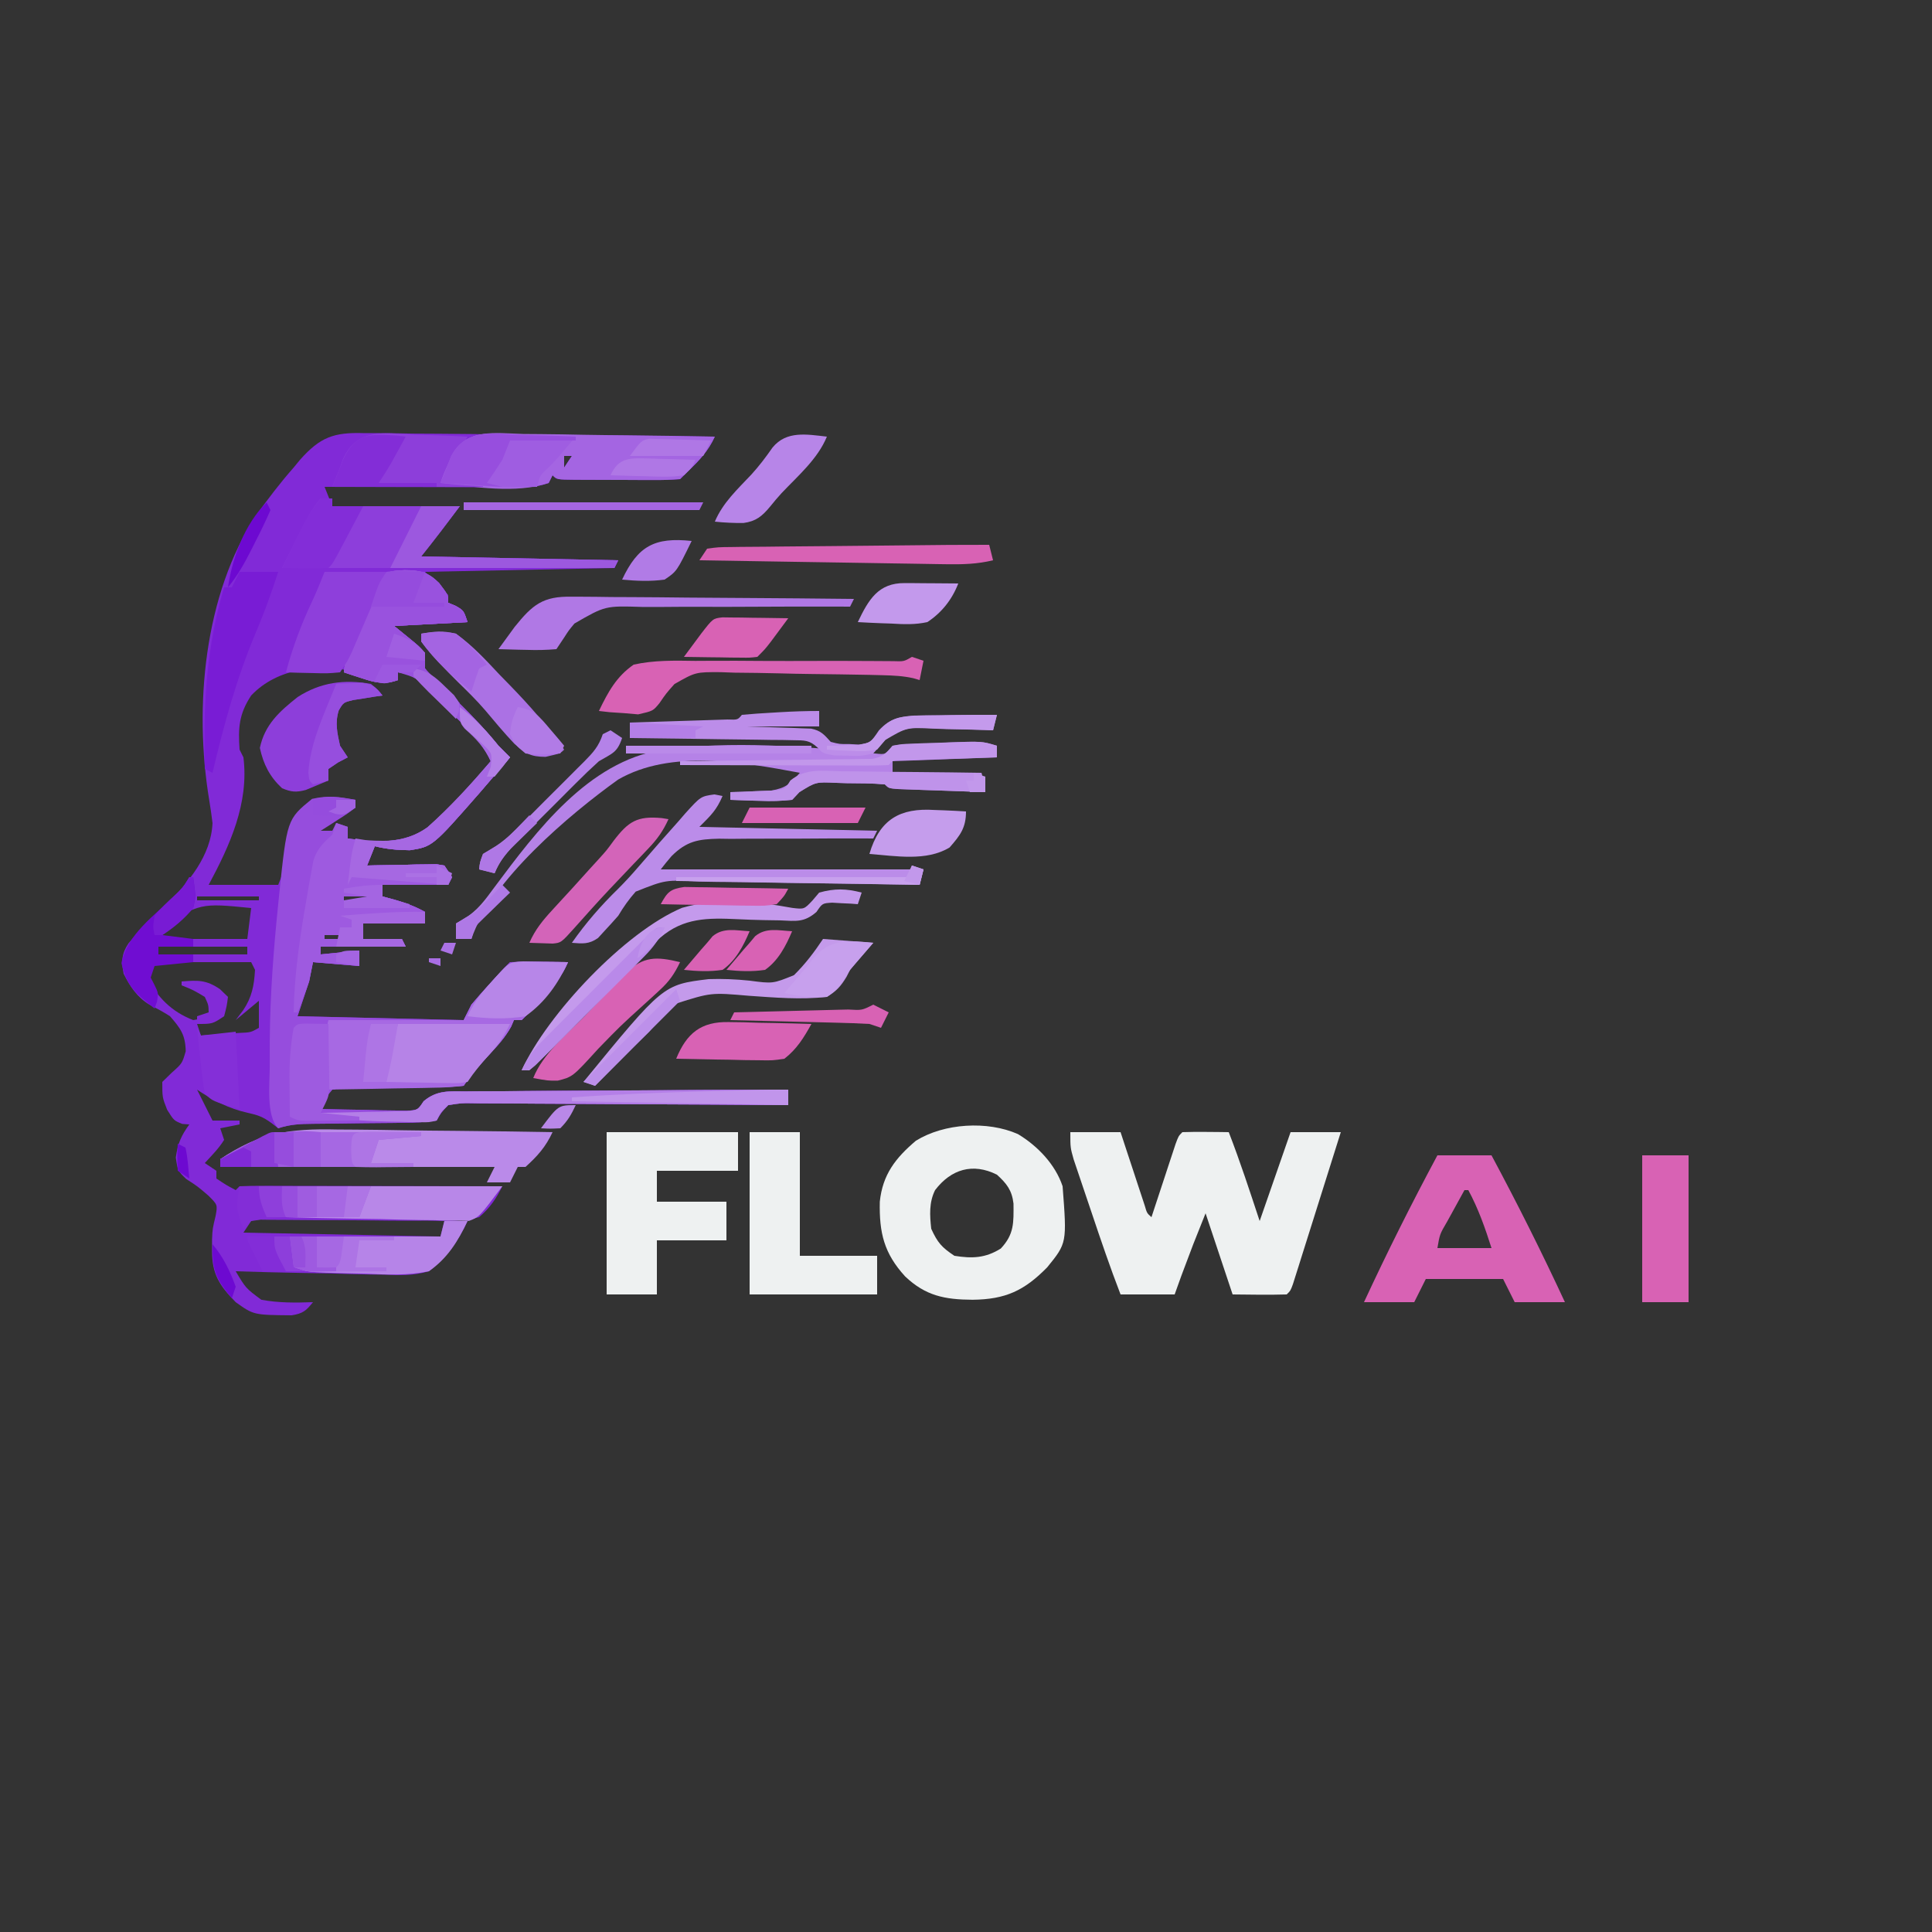 <?xml version="1.0" encoding="UTF-8"?>
<svg version="1.1" xmlns="http://www.w3.org/2000/svg" width="500" height="500">
<rect width="100%" height="100%" fill="#333333" stroke="none"/>
<path d="M0 0 C0.986 -0.001 1.973 -0.002 2.989 -0.004 C6.226 0.002 9.459 0.064 12.695 0.127 C14.948 0.142 17.201 0.153 19.454 0.161 C25.367 0.192 31.278 0.27 37.189 0.359 C43.229 0.441 49.269 0.477 55.309 0.518 C67.147 0.603 78.983 0.74 90.82 0.908 C89.086 4.683 86.837 7.043 83.82 9.908 C83.16 10.568 82.5 11.228 81.82 11.908 C79.395 12.095 77.085 12.164 74.66 12.139 C73.955 12.138 73.25 12.138 72.524 12.137 C71.033 12.134 69.543 12.126 68.052 12.114 C65.763 12.096 63.475 12.094 61.186 12.094 C59.74 12.089 58.294 12.083 56.848 12.076 C55.815 12.075 55.815 12.075 54.761 12.073 C49.936 12.024 49.936 12.024 48.82 10.908 C48.49 11.568 48.16 12.228 47.82 12.908 C44.742 13.934 42.655 14.029 39.431 14.022 C38.33 14.022 37.229 14.022 36.095 14.021 C34.907 14.016 33.72 14.011 32.496 14.006 C30.671 14.004 30.671 14.004 28.81 14.002 C24.917 13.996 21.025 13.983 17.133 13.971 C14.497 13.966 11.861 13.961 9.225 13.957 C2.756 13.946 -3.712 13.929 -10.18 13.908 C-9.52 15.558 -8.86 17.208 -8.18 18.908 C2.71 18.908 13.6 18.908 24.82 18.908 C21.54 23.282 18.236 27.639 14.82 31.908 C31.65 32.238 48.48 32.568 65.82 32.908 C65.325 33.898 65.325 33.898 64.82 34.908 C48.65 35.238 32.48 35.568 15.82 35.908 C17.8 37.888 19.78 39.868 21.82 41.908 C21.82 42.568 21.82 43.228 21.82 43.908 C22.46 44.176 23.099 44.444 23.758 44.721 C25.82 45.908 25.82 45.908 26.82 48.908 C20.55 49.238 14.28 49.568 7.82 49.908 C9.14 50.981 10.46 52.053 11.82 53.158 C14.07 54.986 14.07 54.986 15.82 56.908 C15.82 58.228 15.82 59.548 15.82 60.908 C17.008 62.63 17.008 62.63 18.707 64.15 C19.316 64.742 19.925 65.334 20.553 65.943 C21.198 66.551 21.843 67.158 22.508 67.783 C26.897 71.987 30.984 76.192 34.82 80.908 C35.811 81.918 36.808 82.92 37.82 83.908 C35.829 86.25 33.83 88.582 31.82 90.908 C30.936 91.937 30.936 91.937 30.035 92.986 C17.766 107.003 17.766 107.003 11.887 107.943 C8.705 107.912 5.905 107.669 2.82 106.908 C2.16 108.558 1.5 110.208 0.82 111.908 C1.416 111.892 2.011 111.877 2.625 111.861 C5.315 111.798 8.005 111.759 10.695 111.721 C11.632 111.696 12.57 111.67 13.535 111.645 C14.431 111.635 15.327 111.625 16.25 111.615 C17.077 111.6 17.905 111.584 18.757 111.568 C19.438 111.68 20.119 111.792 20.82 111.908 C21.81 113.393 21.81 113.393 22.82 114.908 C22.49 115.568 22.16 116.228 21.82 116.908 C16.21 116.908 10.6 116.908 4.82 116.908 C4.82 117.898 4.82 118.888 4.82 119.908 C5.893 120.197 6.965 120.486 8.07 120.783 C10.914 121.636 13.255 122.472 15.82 123.908 C15.82 124.898 15.82 125.888 15.82 126.908 C10.54 126.908 5.26 126.908 -0.18 126.908 C-0.18 128.228 -0.18 129.548 -0.18 130.908 C3.12 130.908 6.42 130.908 9.82 130.908 C10.15 131.568 10.48 132.228 10.82 132.908 C3.56 132.908 -3.7 132.908 -11.18 132.908 C-11.18 133.568 -11.18 134.228 -11.18 134.908 C-7.88 134.578 -4.58 134.248 -1.18 133.908 C-1.18 135.228 -1.18 136.548 -1.18 137.908 C-5.14 137.578 -9.1 137.248 -13.18 136.908 C-13.51 138.558 -13.84 140.208 -14.18 141.908 C-15.17 144.878 -16.16 147.848 -17.18 150.908 C-2.99 151.238 11.2 151.568 25.82 151.908 C26.48 150.588 27.14 149.268 27.82 147.908 C29.299 146.142 30.823 144.415 32.383 142.721 C33.591 141.4 33.591 141.4 34.824 140.053 C36.82 137.908 36.82 137.908 37.82 136.908 C40.351 136.835 42.853 136.816 45.383 136.846 C46.449 136.852 46.449 136.852 47.537 136.859 C49.298 136.871 51.059 136.889 52.82 136.908 C51.189 140.802 48.644 143.555 45.82 146.658 C45.369 147.165 44.918 147.671 44.453 148.193 C43.287 149.474 42.057 150.696 40.82 151.908 C40.16 151.908 39.5 151.908 38.82 151.908 C38.465 152.742 38.465 152.742 38.102 153.592 C36.52 156.452 34.544 158.578 32.32 160.971 C29.915 163.567 27.786 165.959 25.82 168.908 C23.236 169.185 20.877 169.277 18.293 169.244 C16.764 169.257 15.234 169.27 13.705 169.283 C11.291 169.287 8.877 169.283 6.463 169.269 C4.135 169.26 1.809 169.282 -0.52 169.307 C-1.241 169.293 -1.963 169.28 -2.707 169.266 C-4.995 169.245 -4.995 169.245 -8.18 169.908 C-10.226 172.301 -10.226 172.301 -11.18 174.908 C-7.097 175.024 -3.014 175.095 1.07 175.158 C2.229 175.192 3.388 175.225 4.582 175.26 C5.697 175.273 6.812 175.286 7.961 175.299 C8.987 175.32 10.014 175.341 11.071 175.362 C13.95 175.199 13.95 175.199 15.436 172.914 C18.997 169.919 22.2 170.335 26.72 170.362 C27.618 170.352 28.516 170.342 29.441 170.331 C32.406 170.302 35.371 170.3 38.336 170.299 C40.393 170.284 42.45 170.267 44.507 170.249 C49.919 170.205 55.331 170.185 60.743 170.17 C66.266 170.15 71.789 170.108 77.312 170.068 C88.148 169.993 98.984 169.943 109.82 169.908 C109.82 171.228 109.82 172.548 109.82 173.908 C108.725 173.899 107.629 173.89 106.5 173.881 C96.185 173.8 85.87 173.74 75.554 173.701 C70.251 173.68 64.948 173.652 59.644 173.606 C54.528 173.563 49.413 173.539 44.297 173.529 C42.343 173.521 40.389 173.507 38.435 173.485 C35.703 173.456 32.971 173.452 30.239 173.454 C29.021 173.433 29.021 173.433 27.778 173.411 C25.273 173.383 25.273 173.383 21.82 173.908 C20.001 175.812 20.001 175.812 18.82 177.908 C15.869 178.322 13.275 178.489 10.32 178.482 C9.488 178.497 8.656 178.511 7.799 178.525 C5.139 178.567 2.48 178.582 -0.18 178.596 C-2.839 178.625 -5.499 178.659 -8.158 178.698 C-9.813 178.721 -11.468 178.736 -13.123 178.745 C-16.394 178.776 -19.055 178.867 -22.18 179.908 C-22.737 179.475 -23.293 179.042 -23.867 178.596 C-26.154 176.927 -27.364 176.508 -30.055 175.908 C-35.002 174.803 -38.968 172.716 -43.18 169.908 C-42.891 170.486 -42.602 171.063 -42.305 171.658 C-41.263 173.742 -40.221 175.825 -39.18 177.908 C-36.87 177.908 -34.56 177.908 -32.18 177.908 C-32.18 178.238 -32.18 178.568 -32.18 178.908 C-33.83 179.238 -35.48 179.568 -37.18 179.908 C-36.85 180.898 -36.52 181.888 -36.18 182.908 C-37.584 185.172 -39.376 186.929 -41.18 188.908 C-39.695 189.898 -39.695 189.898 -38.18 190.908 C-38.18 191.568 -38.18 192.228 -38.18 192.908 C-35.716 194.553 -35.716 194.553 -33.18 195.908 C-32.85 195.578 -32.52 195.248 -32.18 194.908 C-30.063 194.814 -27.943 194.791 -25.824 194.795 C-25.161 194.795 -24.497 194.794 -23.814 194.794 C-21.611 194.795 -19.409 194.803 -17.207 194.811 C-15.684 194.812 -14.161 194.814 -12.638 194.815 C-8.621 194.819 -4.605 194.828 -0.589 194.84 C3.507 194.85 7.602 194.854 11.697 194.859 C19.738 194.87 27.779 194.887 35.82 194.908 C34.248 198.122 32.557 200.58 29.82 202.908 C25.355 204.072 20.99 203.908 16.398 203.803 C14.418 203.808 12.438 203.814 10.458 203.821 C7.696 203.82 4.936 203.783 2.175 203.746 C-2.674 203.687 -7.523 203.678 -12.372 203.681 C-14.952 203.679 -17.532 203.659 -20.112 203.621 C-21.273 203.615 -22.435 203.609 -23.632 203.603 C-24.657 203.59 -25.683 203.577 -26.74 203.563 C-27.947 203.734 -27.947 203.734 -29.18 203.908 C-29.84 204.898 -30.5 205.888 -31.18 206.908 C-14.35 207.238 2.48 207.568 19.82 207.908 C20.15 206.588 20.48 205.268 20.82 203.908 C22.8 203.908 24.78 203.908 26.82 203.908 C24.432 209.08 21.309 213.364 16.82 216.908 C12.872 218.084 9.193 217.968 5.102 217.787 C3.454 217.768 3.454 217.768 1.773 217.749 C-1.714 217.698 -5.195 217.586 -8.68 217.471 C-11.052 217.426 -13.424 217.384 -15.797 217.348 C-21.593 217.249 -27.386 217.098 -33.18 216.908 C-30.562 221.311 -30.562 221.311 -26.555 224.283 C-22.066 225.114 -17.73 225.07 -13.18 224.908 C-14.94 227.134 -15.819 227.85 -18.668 228.307 C-28.537 228.225 -28.537 228.225 -33.18 224.908 C-37.358 220.639 -39.321 217.644 -39.305 211.658 C-39.303 210.671 -39.302 209.683 -39.301 208.666 C-39.18 205.908 -39.18 205.908 -38.367 202.533 C-37.864 199.688 -37.864 199.688 -40.305 197.283 C-43.097 194.894 -43.097 194.894 -45.992 193.033 C-48.18 190.908 -48.18 190.908 -48.68 187.471 C-48.169 183.834 -47.319 181.849 -45.18 178.908 C-45.778 178.867 -46.376 178.826 -46.992 178.783 C-49.18 177.908 -49.18 177.908 -50.93 175.096 C-52.18 171.908 -52.18 171.908 -52.18 167.908 C-50.973 166.733 -50.973 166.733 -49.742 165.533 C-47.024 163.111 -47.024 163.111 -46.117 159.971 C-46.203 155.753 -47.425 154.076 -50.18 150.908 C-51.908 149.792 -53.67 148.851 -55.5 147.912 C-58.663 146.022 -60.56 143.147 -62.18 139.908 C-62.784 136.736 -62.738 134.732 -60.898 132.018 C-57.827 128.471 -54.484 125.234 -51.117 121.971 C-45.364 116.262 -39.552 109.356 -39.18 100.908 C-39.423 98.881 -39.721 96.86 -40.055 94.846 C-43.974 70.971 -41.466 41.84 -27.805 21.135 C-24.736 16.93 -21.635 12.805 -18.18 8.908 C-17.646 8.257 -17.111 7.606 -16.561 6.935 C-11.325 1.025 -7.771 -0.244 0 0 Z M51.82 5.908 C51.82 6.898 51.82 7.888 51.82 8.908 C52.48 7.918 53.14 6.928 53.82 5.908 C53.16 5.908 52.5 5.908 51.82 5.908 Z M-35.18 46.908 C-34.18 48.908 -34.18 48.908 -34.18 48.908 Z M-29.18 67.908 C-32.365 72.74 -32.554 76.301 -32.18 81.908 C-31.85 82.568 -31.52 83.228 -31.18 83.908 C-29.708 95.803 -34.678 106.668 -40.18 116.908 C-34.24 116.908 -28.3 116.908 -22.18 116.908 C-21.396 114.908 -20.612 112.907 -19.805 110.846 C-19.341 109.662 -18.877 108.479 -18.398 107.26 C-17.464 104.689 -16.804 102.386 -16.305 99.721 C-15.18 96.908 -15.18 96.908 -11.93 95.471 C-8.594 94.97 -5.543 94.744 -2.18 94.908 C-2.18 95.568 -2.18 96.228 -2.18 96.908 C-5.199 98.475 -8.266 99.784 -11.43 101.033 C-12.322 101.386 -13.214 101.74 -14.133 102.104 C-15.146 102.502 -15.146 102.502 -16.18 102.908 C-16.18 103.238 -16.18 103.568 -16.18 103.908 C-13.21 103.908 -10.24 103.908 -7.18 103.908 C-7.18 102.918 -7.18 101.928 -7.18 100.908 C-6.19 101.403 -6.19 101.403 -5.18 101.908 C-4.85 102.898 -4.52 103.888 -4.18 104.908 C1.94 106.239 7.798 107.01 13.82 104.908 C21.559 99.513 27.766 92.078 33.82 84.908 C31.405 79.284 26.703 75.422 22.445 71.158 C21.582 70.27 20.718 69.382 19.828 68.467 C18.993 67.628 18.157 66.788 17.297 65.924 C16.535 65.153 15.772 64.383 14.987 63.589 C12.751 61.5 12.751 61.5 8.82 61.908 C8.82 62.568 8.82 63.228 8.82 63.908 C5.072 63.44 1.522 62.862 -2.117 61.846 C-11.312 59.516 -22.386 60.703 -29.18 67.908 Z M-14.18 98.908 C-10.18 99.908 -10.18 99.908 -10.18 99.908 Z M-43.18 119.908 C-43.18 120.238 -43.18 120.568 -43.18 120.908 C-37.9 120.908 -32.62 120.908 -27.18 120.908 C-27.18 120.578 -27.18 120.248 -27.18 119.908 C-32.46 119.908 -37.74 119.908 -43.18 119.908 Z M-5.18 119.908 C-5.18 120.238 -5.18 120.568 -5.18 120.908 C-2.87 120.908 -0.56 120.908 1.82 120.908 C1.82 120.578 1.82 120.248 1.82 119.908 C-0.49 119.908 -2.8 119.908 -5.18 119.908 Z M-53.027 128.279 C-54.276 129.712 -54.276 129.712 -54.18 130.908 C-46.26 130.908 -38.34 130.908 -30.18 130.908 C-29.85 128.268 -29.52 125.628 -29.18 122.908 C-42.334 121.596 -42.334 121.596 -53.027 128.279 Z M-8.18 126.908 C-4.18 127.908 -4.18 127.908 -4.18 127.908 Z M-10.18 129.908 C-10.18 130.238 -10.18 130.568 -10.18 130.908 C-8.2 130.908 -6.22 130.908 -4.18 130.908 C-4.18 130.578 -4.18 130.248 -4.18 129.908 C-6.16 129.908 -8.14 129.908 -10.18 129.908 Z M-53.18 132.908 C-53.18 133.568 -53.18 134.228 -53.18 134.908 C-45.59 134.908 -38 134.908 -30.18 134.908 C-30.18 134.248 -30.18 133.588 -30.18 132.908 C-37.77 132.908 -45.36 132.908 -53.18 132.908 Z M-54.18 136.908 C-54.84 138.228 -55.5 139.548 -56.18 140.908 C-53.274 146.114 -49.842 149.699 -44.18 151.908 C-41.22 151.413 -41.22 151.413 -39.18 149.908 C-39.578 147.022 -39.97 146.086 -42.242 144.158 C-42.882 143.746 -43.521 143.333 -44.18 142.908 C-38.43 143.658 -38.43 143.658 -36.18 145.908 C-36.555 148.533 -36.555 148.533 -37.18 150.908 C-39.16 151.568 -41.14 152.228 -43.18 152.908 C-42.85 153.898 -42.52 154.888 -42.18 155.908 C-40.054 155.768 -37.929 155.62 -35.805 155.471 C-34.03 155.349 -34.03 155.349 -32.219 155.225 C-29.264 155.097 -29.264 155.097 -27.18 153.908 C-27.18 151.598 -27.18 149.288 -27.18 146.908 C-29.16 148.558 -31.14 150.208 -33.18 151.908 C-32.54 151.063 -31.901 150.217 -31.242 149.346 C-28.988 145.98 -28.414 142.97 -28.18 138.908 C-28.51 138.248 -28.84 137.588 -29.18 136.908 C-37.43 136.908 -45.68 136.908 -54.18 136.908 Z " fill="#812AD7" transform="translate(94.18,112.092)"/>
<path d="M0 0 C4.021 0.017 6.052 0.468 8.938 3.312 C11.312 6.438 11.312 6.438 11.312 8.438 C11.952 8.706 12.591 8.974 13.25 9.25 C15.312 10.438 15.312 10.438 16.312 13.438 C10.043 13.768 3.772 14.098 -2.688 14.438 C-1.367 15.51 -0.048 16.582 1.312 17.688 C3.562 19.516 3.562 19.516 5.312 21.438 C5.312 22.758 5.312 24.078 5.312 25.438 C6.501 27.159 6.501 27.159 8.199 28.68 C8.808 29.271 9.417 29.863 10.045 30.473 C10.69 31.08 11.335 31.687 12 32.312 C16.389 36.516 20.476 40.721 24.312 45.438 C25.303 46.447 26.301 47.449 27.312 48.438 C25.322 50.779 23.322 53.112 21.312 55.438 C20.723 56.123 20.134 56.809 19.527 57.515 C7.258 71.532 7.258 71.532 1.379 72.473 C-1.803 72.441 -4.603 72.198 -7.688 71.438 C-8.348 73.088 -9.008 74.737 -9.688 76.438 C-9.092 76.422 -8.497 76.406 -7.883 76.39 C-5.193 76.328 -2.503 76.289 0.188 76.25 C1.125 76.225 2.062 76.2 3.027 76.174 C3.923 76.164 4.819 76.154 5.742 76.145 C6.57 76.129 7.397 76.113 8.25 76.097 C8.93 76.209 9.611 76.322 10.312 76.438 C11.303 77.922 11.303 77.922 12.312 79.438 C11.982 80.097 11.652 80.757 11.312 81.438 C5.702 81.438 0.092 81.438 -5.688 81.438 C-5.688 82.427 -5.688 83.418 -5.688 84.438 C-4.615 84.726 -3.542 85.015 -2.438 85.312 C0.407 86.166 2.748 87.001 5.312 88.438 C5.312 89.427 5.312 90.418 5.312 91.438 C0.033 91.438 -5.247 91.438 -10.688 91.438 C-10.688 92.757 -10.688 94.078 -10.688 95.438 C-7.388 95.438 -4.088 95.438 -0.688 95.438 C-0.357 96.097 -0.028 96.757 0.312 97.438 C-6.947 97.438 -14.207 97.438 -21.688 97.438 C-21.688 98.097 -21.688 98.757 -21.688 99.438 C-16.738 98.942 -16.738 98.942 -11.688 98.438 C-11.688 99.757 -11.688 101.078 -11.688 102.438 C-15.648 102.108 -19.608 101.778 -23.688 101.438 C-24.017 103.088 -24.348 104.737 -24.688 106.438 C-25.677 109.407 -26.668 112.377 -27.688 115.438 C-13.498 115.767 0.693 116.097 15.312 116.438 C15.973 115.118 16.633 113.797 17.312 112.438 C18.791 110.672 20.316 108.945 21.875 107.25 C23.083 105.929 23.083 105.929 24.316 104.582 C26.312 102.438 26.312 102.438 27.312 101.438 C29.843 101.364 32.346 101.345 34.875 101.375 C35.941 101.382 35.941 101.382 37.029 101.389 C38.79 101.4 40.551 101.418 42.312 101.438 C40.681 105.331 38.136 108.085 35.312 111.188 C34.861 111.694 34.41 112.201 33.945 112.723 C32.779 114.003 31.55 115.225 30.312 116.438 C29.652 116.438 28.992 116.438 28.312 116.438 C28.075 116.993 27.838 117.549 27.594 118.121 C26.012 120.981 24.036 123.107 21.812 125.5 C19.407 128.097 17.278 130.489 15.312 133.438 C12.728 133.714 10.369 133.807 7.785 133.773 C6.256 133.786 4.727 133.799 3.197 133.812 C0.783 133.816 -1.631 133.812 -4.045 133.798 C-6.373 133.789 -8.699 133.811 -11.027 133.836 C-11.749 133.823 -12.471 133.809 -13.215 133.796 C-15.503 133.774 -15.503 133.774 -18.688 134.438 C-20.734 136.83 -20.734 136.83 -21.688 139.438 C-17.604 139.554 -13.522 139.625 -9.438 139.688 C-7.699 139.738 -7.699 139.738 -5.926 139.789 C-4.253 139.808 -4.253 139.808 -2.547 139.828 C-1.52 139.849 -0.494 139.87 0.563 139.892 C3.442 139.729 3.442 139.729 4.928 137.443 C8.489 134.448 11.692 134.865 16.212 134.892 C17.11 134.881 18.008 134.871 18.933 134.86 C21.898 134.831 24.863 134.829 27.828 134.828 C29.885 134.813 31.942 134.796 33.999 134.778 C39.411 134.734 44.823 134.714 50.235 134.699 C55.758 134.68 61.281 134.638 66.805 134.598 C77.641 134.522 88.476 134.472 99.312 134.438 C99.312 135.757 99.312 137.077 99.312 138.438 C98.217 138.429 97.121 138.42 95.992 138.411 C85.677 138.33 75.362 138.27 65.047 138.23 C59.743 138.209 54.44 138.181 49.136 138.136 C44.021 138.092 38.905 138.068 33.789 138.058 C31.835 138.051 29.881 138.036 27.927 138.015 C25.195 137.986 22.464 137.982 19.731 137.983 C18.513 137.962 18.513 137.962 17.27 137.94 C14.765 137.913 14.765 137.913 11.312 138.438 C9.493 140.341 9.493 140.341 8.312 142.438 C5.361 142.851 2.767 143.019 -0.188 143.012 C-1.02 143.026 -1.852 143.04 -2.709 143.055 C-5.369 143.097 -8.028 143.112 -10.688 143.125 C-13.347 143.154 -16.007 143.189 -18.666 143.227 C-20.321 143.25 -21.976 143.266 -23.631 143.274 C-26.902 143.305 -29.563 143.396 -32.688 144.438 C-35.925 141.2 -34.846 132.459 -34.877 128.202 C-34.877 127.166 -34.876 126.13 -34.875 125.062 C-34.874 123.974 -34.873 122.886 -34.873 121.764 C-34.786 109.933 -33.894 98.202 -32.688 86.438 C-32.613 85.688 -32.538 84.939 -32.461 84.167 C-30.407 64.481 -30.407 64.481 -23.938 59.188 C-19.774 58.227 -16.876 58.643 -12.688 59.438 C-12.688 60.097 -12.688 60.758 -12.688 61.438 C-14.656 62.945 -14.656 62.945 -17.188 64.562 C-18.023 65.101 -18.858 65.64 -19.719 66.195 C-20.368 66.605 -21.018 67.015 -21.688 67.438 C-20.698 67.438 -19.707 67.438 -18.688 67.438 C-18.358 66.778 -18.027 66.118 -17.688 65.438 C-16.203 65.933 -16.203 65.933 -14.688 66.438 C-14.688 67.427 -14.688 68.418 -14.688 69.438 C-7.34 70.447 -0.282 70.967 6.03 66.525 C11.954 61.309 17.226 55.464 22.312 49.438 C19.964 44.018 15.561 40.357 11.438 36.25 C10.622 35.418 9.806 34.586 8.965 33.729 C8.175 32.938 7.384 32.147 6.57 31.332 C5.85 30.609 5.129 29.885 4.387 29.14 C2.287 27.416 0.968 26.831 -1.688 26.438 C-1.688 27.098 -1.688 27.758 -1.688 28.438 C-5.234 29.689 -7.41 29.16 -10.938 28 C-11.83 27.713 -12.722 27.425 -13.641 27.129 C-14.316 26.901 -14.992 26.673 -15.688 26.438 C-15.148 20.556 -12.743 15.851 -10.188 10.625 C-9.563 9.319 -9.563 9.319 -8.926 7.986 C-5.203 0.257 -5.203 0.257 0 0 Z M-24.688 63.438 C-20.688 64.438 -20.688 64.438 -20.688 64.438 Z M-15.688 84.438 C-15.688 84.767 -15.688 85.097 -15.688 85.438 C-13.377 85.438 -11.068 85.438 -8.688 85.438 C-8.688 85.108 -8.688 84.778 -8.688 84.438 C-10.998 84.438 -13.307 84.438 -15.688 84.438 Z M-18.688 91.438 C-14.688 92.438 -14.688 92.438 -14.688 92.438 Z M-20.688 94.438 C-20.688 94.767 -20.688 95.097 -20.688 95.438 C-18.707 95.438 -16.727 95.438 -14.688 95.438 C-14.688 95.108 -14.688 94.778 -14.688 94.438 C-16.668 94.438 -18.648 94.438 -20.688 94.438 Z " fill="#964DDD" transform="translate(104.688,147.562)"/>
<path d="M0 0 C4.29 0 8.58 0 13 0 C13.494 1.504 13.987 3.009 14.496 4.559 C15.143 6.518 15.79 8.478 16.438 10.438 C16.926 11.927 16.926 11.927 17.424 13.447 C17.736 14.392 18.049 15.336 18.371 16.309 C18.659 17.183 18.947 18.058 19.244 18.959 C19.825 20.964 19.825 20.964 21 22 C21.207 21.369 21.414 20.738 21.627 20.088 C22.561 17.245 23.499 14.404 24.438 11.562 C24.763 10.569 25.088 9.576 25.424 8.553 C25.736 7.608 26.049 6.664 26.371 5.691 C26.659 4.817 26.947 3.942 27.244 3.041 C28 1 28 1 29 0 C31.02 -0.072 33.042 -0.084 35.062 -0.062 C36.72 -0.049 36.72 -0.049 38.41 -0.035 C39.265 -0.024 40.119 -0.012 41 0 C43.939 7.579 46.45 15.282 49 23 C51.64 15.41 54.28 7.82 57 0 C61.29 0 65.58 0 70 0 C68.171 5.822 66.338 11.643 64.501 17.462 C63.876 19.444 63.252 21.425 62.63 23.407 C61.736 26.25 60.839 29.092 59.941 31.934 C59.662 32.825 59.383 33.717 59.095 34.636 C58.835 35.456 58.575 36.277 58.307 37.123 C58.078 37.849 57.849 38.575 57.614 39.323 C57 41 57 41 56 42 C51.332 42.144 46.671 42.042 42 42 C39.69 35.07 37.38 28.14 35 21 C31.776 29.032 31.776 29.032 28.75 37.125 C27.884 39.538 27.884 39.538 27 42 C22.38 42 17.76 42 13 42 C10.299 35.001 7.886 27.91 5.501 20.799 C5.039 19.425 4.575 18.052 4.108 16.68 C3.427 14.679 2.753 12.676 2.082 10.672 C1.682 9.487 1.282 8.302 0.87 7.081 C0 4 0 4 0 0 Z " fill="#EEF1F1" transform="translate(277,293)"/>
<path d="M0 0 C5.093 3.063 9.678 7.845 11.562 13.5 C12.688 28.191 12.688 28.191 7.562 34.5 C1.655 40.505 -3.187 42.788 -11.75 42.875 C-18.942 42.834 -23.898 41.857 -29.176 36.852 C-34.664 30.852 -35.914 25.564 -35.746 17.504 C-35.025 10.486 -31.676 6.191 -26.414 1.727 C-19.087 -2.82 -7.9 -3.494 0 0 Z M-21.438 14.5 C-23.033 17.691 -22.817 21.027 -22.438 24.5 C-20.801 28.086 -19.748 29.293 -16.438 31.5 C-11.845 32.24 -8.413 32.11 -4.438 29.625 C-0.941 25.91 -1.109 22.919 -1.145 17.984 C-1.552 14.528 -2.9 12.813 -5.438 10.5 C-11.704 7.367 -17.328 9.106 -21.438 14.5 Z " fill="#EEF1F1" transform="translate(263.438,293.5)"/>
<path d="M0 0 C4.021 0.017 6.052 0.468 8.938 3.312 C11.312 6.438 11.312 6.438 11.312 8.438 C11.952 8.706 12.591 8.974 13.25 9.25 C15.312 10.438 15.312 10.438 16.312 13.438 C10.043 13.768 3.772 14.098 -2.688 14.438 C-1.367 15.51 -0.048 16.582 1.312 17.688 C3.562 19.516 3.562 19.516 5.312 21.438 C5.312 22.758 5.312 24.078 5.312 25.438 C6.501 27.159 6.501 27.159 8.199 28.68 C8.808 29.271 9.417 29.863 10.045 30.473 C10.69 31.08 11.335 31.687 12 32.312 C16.389 36.516 20.476 40.721 24.312 45.438 C25.303 46.447 26.301 47.449 27.312 48.438 C25.322 50.779 23.322 53.112 21.312 55.438 C20.723 56.123 20.134 56.809 19.527 57.515 C7.258 71.532 7.258 71.532 1.379 72.473 C-1.803 72.441 -4.603 72.198 -7.688 71.438 C-8.348 73.088 -9.008 74.737 -9.688 76.438 C-9.092 76.422 -8.497 76.406 -7.883 76.39 C-5.193 76.328 -2.503 76.289 0.188 76.25 C1.125 76.225 2.062 76.2 3.027 76.174 C3.923 76.164 4.819 76.154 5.742 76.145 C6.57 76.129 7.397 76.113 8.25 76.097 C8.93 76.209 9.611 76.322 10.312 76.438 C11.303 77.922 11.303 77.922 12.312 79.438 C11.982 80.097 11.652 80.757 11.312 81.438 C5.702 81.438 0.092 81.438 -5.688 81.438 C-5.688 82.427 -5.688 83.418 -5.688 84.438 C-4.615 84.726 -3.542 85.015 -2.438 85.312 C0.407 86.166 2.748 87.001 5.312 88.438 C5.312 89.427 5.312 90.418 5.312 91.438 C0.033 91.438 -5.247 91.438 -10.688 91.438 C-10.688 92.757 -10.688 94.078 -10.688 95.438 C-7.388 95.438 -4.088 95.438 -0.688 95.438 C-0.193 96.427 -0.193 96.427 0.312 97.438 C-6.947 97.438 -14.207 97.438 -21.688 97.438 C-21.688 98.097 -21.688 98.757 -21.688 99.438 C-16.738 98.942 -16.738 98.942 -11.688 98.438 C-11.688 99.757 -11.688 101.078 -11.688 102.438 C-15.648 102.108 -19.608 101.778 -23.688 101.438 C-24.017 103.088 -24.348 104.737 -24.688 106.438 C-25.599 109.144 -26.65 111.775 -27.688 114.438 C-28.017 114.438 -28.348 114.438 -28.688 114.438 C-28.505 104.556 -27.094 94.973 -25.375 85.25 C-25.074 83.459 -25.074 83.459 -24.767 81.632 C-24.559 80.501 -24.351 79.371 -24.137 78.207 C-23.955 77.192 -23.772 76.178 -23.585 75.132 C-22.537 71.986 -21.09 70.664 -18.688 68.438 C-18.358 67.448 -18.027 66.457 -17.688 65.438 C-16.698 65.767 -15.707 66.097 -14.688 66.438 C-14.688 67.427 -14.688 68.418 -14.688 69.438 C-7.34 70.447 -0.282 70.967 6.03 66.525 C11.954 61.309 17.226 55.464 22.312 49.438 C19.964 44.018 15.561 40.357 11.438 36.25 C10.622 35.418 9.806 34.586 8.965 33.729 C8.175 32.938 7.384 32.147 6.57 31.332 C5.85 30.609 5.129 29.885 4.387 29.14 C2.287 27.416 0.968 26.831 -1.688 26.438 C-1.688 27.098 -1.688 27.758 -1.688 28.438 C-5.234 29.689 -7.41 29.16 -10.938 28 C-11.83 27.713 -12.722 27.425 -13.641 27.129 C-14.316 26.901 -14.992 26.673 -15.688 26.438 C-15.148 20.556 -12.743 15.851 -10.188 10.625 C-9.563 9.319 -9.563 9.319 -8.926 7.986 C-5.203 0.257 -5.203 0.257 0 0 Z M-15.688 84.438 C-15.688 84.767 -15.688 85.097 -15.688 85.438 C-13.377 85.438 -11.068 85.438 -8.688 85.438 C-8.688 85.108 -8.688 84.778 -8.688 84.438 C-10.998 84.438 -13.307 84.438 -15.688 84.438 Z M-18.688 91.438 C-14.688 92.438 -14.688 92.438 -14.688 92.438 Z M-20.688 94.438 C-20.688 94.767 -20.688 95.097 -20.688 95.438 C-18.707 95.438 -16.727 95.438 -14.688 95.438 C-14.688 95.108 -14.688 94.778 -14.688 94.438 C-16.668 94.438 -18.648 94.438 -20.688 94.438 Z " fill="#9E5AE0" transform="translate(104.688,147.562)"/>
<path d="M0 0 C4.62 0 9.24 0 14 0 C20.707 12.504 27.032 25.127 33 38 C28.71 38 24.42 38 20 38 C19.01 36.02 18.02 34.04 17 32 C10.4 32 3.8 32 -3 32 C-3.99 33.98 -4.98 35.96 -6 38 C-10.29 38 -14.58 38 -19 38 C-13.032 25.127 -6.707 12.504 0 0 Z M7 9 C5.828 11.122 4.662 13.248 3.5 15.375 C3.166 15.978 2.832 16.582 2.488 17.203 C0.612 20.414 0.612 20.414 0 24 C4.62 24 9.24 24 14 24 C12.328 18.746 10.623 13.871 8 9 C7.67 9 7.34 9 7 9 Z " fill="#D862B4" transform="translate(372,299)"/>
<path d="M0 0 C1.395 0.007 2.789 0.019 4.184 0.035 C5.25 0.042 5.25 0.042 6.338 0.049 C8.099 0.061 9.86 0.079 11.621 0.098 C9.99 3.991 7.445 6.745 4.621 9.848 C4.17 10.354 3.719 10.861 3.254 11.383 C2.087 12.663 0.858 13.886 -0.379 15.098 C-1.039 15.098 -1.699 15.098 -2.379 15.098 C-2.616 15.653 -2.853 16.209 -3.098 16.781 C-4.68 19.641 -6.656 21.767 -8.879 24.16 C-11.284 26.757 -13.413 29.149 -15.379 32.098 C-18.138 32.435 -20.684 32.587 -23.449 32.609 C-24.245 32.627 -25.042 32.645 -25.862 32.664 C-28.409 32.718 -30.956 32.752 -33.504 32.785 C-35.229 32.818 -36.954 32.853 -38.68 32.889 C-42.913 32.974 -47.146 33.04 -51.379 33.098 C-51.406 30.848 -51.425 28.598 -51.441 26.348 C-51.453 25.095 -51.465 23.842 -51.477 22.551 C-51.379 19.098 -51.379 19.098 -50.379 15.098 C-38.829 15.098 -27.279 15.098 -15.379 15.098 C-14.719 13.778 -14.059 12.458 -13.379 11.098 C-11.901 9.332 -10.376 7.605 -8.816 5.91 C-8.011 5.03 -7.205 4.149 -6.375 3.242 C-3.45 0.1 -3.45 0.1 0 0 Z " fill="#A769E3" transform="translate(135.379,248.902)"/>
<path d="M0 0 C11.22 0 22.44 0 34 0 C34 3.3 34 6.6 34 10 C27.07 10 20.14 10 13 10 C13 12.64 13 15.28 13 18 C18.94 18 24.88 18 31 18 C31 21.3 31 24.6 31 28 C25.06 28 19.12 28 13 28 C13 32.62 13 37.24 13 42 C8.71 42 4.42 42 0 42 C0 28.14 0 14.28 0 0 Z " fill="#EEF1F1" transform="translate(157,293)"/>
<path d="M0 0 C4.29 0 8.58 0 13 0 C13 10.56 13 21.12 13 32 C19.6 32 26.2 32 33 32 C33 35.3 33 38.6 33 42 C22.11 42 11.22 42 0 42 C0 28.14 0 14.28 0 0 Z " fill="#EEF1F1" transform="translate(194,293)"/>
<path d="M0 0 C1.428 0.013 2.855 0.023 4.283 0.03 C8.031 0.057 11.776 0.125 15.523 0.203 C19.35 0.275 23.178 0.307 27.006 0.342 C34.509 0.417 42.01 0.536 49.512 0.684 C47.777 4.458 45.528 6.818 42.512 9.684 C41.852 10.344 41.192 11.004 40.512 11.684 C38.086 11.871 35.777 11.939 33.352 11.914 C32.646 11.914 31.941 11.913 31.215 11.913 C29.725 11.91 28.234 11.902 26.744 11.889 C24.455 11.871 22.166 11.869 19.877 11.869 C18.431 11.864 16.985 11.858 15.539 11.852 C14.506 11.85 14.506 11.85 13.453 11.848 C8.628 11.8 8.628 11.8 7.512 10.684 C7.182 11.344 6.852 12.004 6.512 12.684 C-2.016 15.526 -12.667 13.692 -21.488 12.684 C-20.801 10.621 -20.801 10.621 -19.488 7.684 C-19.136 6.796 -19.136 6.796 -18.776 5.89 C-14.842 -1.646 -7.508 -0.201 0 0 Z M10.512 5.684 C10.512 6.674 10.512 7.664 10.512 8.684 C11.172 7.694 11.832 6.704 12.512 5.684 C11.852 5.684 11.192 5.684 10.512 5.684 Z " fill="#A465E2" transform="translate(135.488,112.316)"/>
<path d="M0 0 C1.618 0.013 3.236 0.023 4.854 0.03 C9.068 0.056 13.281 0.125 17.494 0.203 C21.812 0.275 26.129 0.307 30.447 0.342 C38.886 0.416 47.324 0.536 55.762 0.684 C54.023 4.451 51.859 6.896 48.762 9.684 C48.102 9.684 47.442 9.684 46.762 9.684 C46.102 11.004 45.442 12.324 44.762 13.684 C42.782 13.684 40.802 13.684 38.762 13.684 C39.422 12.364 40.082 11.044 40.762 9.684 C17.332 9.684 -6.098 9.684 -30.238 9.684 C-30.238 9.024 -30.238 8.364 -30.238 7.684 C-20.01 0.794 -12.094 -0.292 0 0 Z " fill="#BA8AE9" transform="translate(87.238,292.316)"/>
<path d="M0 0 C0.99 0 1.98 0 3 0 C3 0.66 3 1.32 3 2 C13.89 2 24.78 2 36 2 C32.72 6.374 29.415 10.731 26 15 C42.83 15.33 59.66 15.66 77 16 C76.67 16.66 76.34 17.32 76 18 C47.62 18 19.24 18 -10 18 C-2.636 3.273 -2.636 3.273 0 0 Z " fill="#8D3EDB" transform="translate(83,129)"/>
<path d="M0 0 C0 0.99 0 1.98 0 3 C-13.365 3.495 -13.365 3.495 -27 4 C-27 4.99 -27 5.98 -27 7 C-19.41 7 -11.82 7 -4 7 C-3.67 8.65 -3.34 10.3 -3 12 C-7.146 11.862 -11.292 11.713 -15.438 11.562 C-16.622 11.523 -17.806 11.484 -19.025 11.443 C-20.712 11.381 -20.712 11.381 -22.434 11.316 C-23.476 11.28 -24.518 11.243 -25.592 11.205 C-28 11 -28 11 -29 10 C-32.262 9.694 -35.538 9.722 -38.812 9.688 C-40.186 9.644 -40.186 9.644 -41.588 9.6 C-46.862 9.354 -46.862 9.354 -51.121 12.004 C-51.741 12.663 -52.361 13.321 -53 14 C-55.894 14.291 -58.379 14.382 -61.25 14.25 C-62.368 14.223 -62.368 14.223 -63.508 14.195 C-65.339 14.148 -67.17 14.077 -69 14 C-69 13.34 -69 12.68 -69 12 C-67.554 11.961 -67.554 11.961 -66.078 11.922 C-64.183 11.837 -64.183 11.837 -62.25 11.75 C-60.997 11.704 -59.744 11.657 -58.453 11.609 C-54.504 10.913 -53.617 9.878 -51 7 C-65.725 4.254 -84.429 0.884 -98.022 8.749 C-110.575 17.743 -130.976 34.928 -136 50 C-137.32 50 -138.64 50 -140 50 C-140 48.68 -140 47.36 -140 46 C-139.318 45.608 -138.635 45.217 -137.932 44.813 C-134.325 42.583 -132.521 39.967 -130.02 36.588 C-119.078 21.936 -105.784 4.151 -86.682 1.053 C-68.527 -1.373 -49.619 0.15 -31.477 2.009 C-28.821 2.29 -28.821 2.29 -27 0 C-24.725 -0.335 -24.725 -0.335 -21.914 -0.449 C-20.394 -0.514 -20.394 -0.514 -18.844 -0.58 C-17.782 -0.616 -16.719 -0.651 -15.625 -0.688 C-14.043 -0.758 -14.043 -0.758 -12.43 -0.83 C-3.847 -1.162 -3.847 -1.162 0 0 Z " fill="#B582E7" transform="translate(258,193)"/>
<path d="M0 0 C4.021 0.017 6.052 0.468 8.938 3.312 C11.312 6.438 11.312 6.438 11.312 8.438 C11.952 8.706 12.591 8.974 13.25 9.25 C15.312 10.438 15.312 10.438 16.312 13.438 C10.043 13.768 3.772 14.098 -2.688 14.438 C-1.367 15.51 -0.048 16.582 1.312 17.688 C3.562 19.516 3.562 19.516 5.312 21.438 C5.312 22.758 5.312 24.078 5.312 25.438 C7.536 27.9 9.963 30.016 12.441 32.219 C13.059 32.951 13.676 33.683 14.312 34.438 C14.09 36.719 14.09 36.719 13.312 38.438 C12.565 37.655 11.817 36.873 11.047 36.066 C10.052 35.044 9.058 34.022 8.062 33 C7.571 32.484 7.08 31.967 6.574 31.436 C3.043 27.796 3.043 27.796 -1.688 26.438 C-1.688 27.098 -1.688 27.758 -1.688 28.438 C-5.234 29.689 -7.41 29.16 -10.938 28 C-11.83 27.713 -12.722 27.425 -13.641 27.129 C-14.316 26.901 -14.992 26.673 -15.688 26.438 C-15.148 20.556 -12.743 15.851 -10.188 10.625 C-9.771 9.754 -9.355 8.883 -8.926 7.986 C-5.203 0.257 -5.203 0.257 0 0 Z " fill="#9952DE" transform="translate(104.688,147.562)"/>
<path d="M0 0 C0.694 0.134 1.387 0.268 2.102 0.406 C0.532 4.069 -0.837 5.345 -3.898 8.406 C11.282 8.736 26.462 9.066 42.102 9.406 C41.772 10.066 41.442 10.726 41.102 11.406 C40.516 11.403 39.93 11.4 39.326 11.397 C33.21 11.372 27.095 11.397 20.978 11.449 C18.698 11.462 16.418 11.463 14.137 11.451 C10.852 11.436 7.57 11.466 4.285 11.504 C3.271 11.49 2.258 11.475 1.213 11.461 C-4.197 11.571 -7.177 12.066 -11.097 15.963 C-12.059 17.087 -13.004 18.228 -13.898 19.406 C-13.106 19.406 -12.313 19.406 -11.496 19.406 C10.37 19.406 32.236 19.406 54.102 19.406 C53.772 20.726 53.442 22.046 53.102 23.406 C52.228 23.388 51.354 23.371 50.453 23.352 C42.2 23.192 33.947 23.07 25.692 22.992 C21.449 22.95 17.207 22.894 12.964 22.803 C8.866 22.716 4.769 22.668 0.671 22.647 C-0.89 22.632 -2.45 22.604 -4.009 22.56 C-12.627 22.084 -12.627 22.084 -20.385 25.159 C-22.151 27.16 -23.536 29.119 -24.898 31.406 C-26.089 32.756 -27.291 34.095 -28.523 35.406 C-29.052 35.984 -29.58 36.561 -30.125 37.156 C-32.466 38.806 -34.1 38.635 -36.898 38.406 C-33.283 33.257 -29.388 28.769 -24.883 24.383 C-23.068 22.575 -21.38 20.723 -19.711 18.781 C-18.442 17.322 -17.171 15.863 -15.898 14.406 C-15.406 13.839 -14.914 13.273 -14.407 12.688 C-12.71 10.748 -10.993 8.826 -9.273 6.906 C-8.447 5.952 -8.447 5.952 -7.605 4.978 C-3.55 0.498 -3.55 0.498 0 0 Z " fill="#BB8CE9" transform="translate(184.898,205.594)"/>
<path d="M0 0 C3.96 0 7.92 0 12 0 C12 12.54 12 25.08 12 38 C8.04 38 4.08 38 0 38 C0 25.46 0 12.92 0 0 Z " fill="#D862B4" transform="translate(425,299)"/>
<path d="M0 0 C18.81 0 37.62 0 57 0 C51 8 51 8 48.38 8.962 C47.505 8.944 46.63 8.927 45.729 8.908 C44.228 8.907 44.228 8.907 42.697 8.906 C41.634 8.865 40.571 8.824 39.477 8.781 C38.375 8.77 37.274 8.759 36.139 8.747 C32.633 8.702 29.13 8.602 25.625 8.5 C23.244 8.46 20.862 8.423 18.48 8.391 C12.652 8.303 6.826 8.169 1 8 C0 6 0 6 0 0 Z " fill="#B887E8" transform="translate(73,307)"/>
<path d="M0 0 C1.852 1.531 1.852 1.531 3 3 C2.301 3.098 1.603 3.196 0.883 3.297 C-0.482 3.521 -0.482 3.521 -1.875 3.75 C-2.78 3.889 -3.685 4.028 -4.617 4.172 C-7.114 4.784 -7.114 4.784 -8.336 6.855 C-9.345 10.116 -8.718 12.71 -8 16 C-7.34 16.99 -6.68 17.98 -6 19 C-6.825 19.433 -7.65 19.866 -8.5 20.312 C-9.325 20.869 -10.15 21.426 -11 22 C-11 22.99 -11 23.98 -11 25 C-12.244 25.535 -13.496 26.052 -14.75 26.562 C-15.446 26.853 -16.142 27.143 -16.859 27.441 C-19.386 28.101 -20.594 27.991 -23 27 C-26.203 24.016 -27.824 20.808 -28.75 16.562 C-27.479 10.526 -23.685 7.121 -18.953 3.383 C-13.075 -0.415 -6.884 -1.24 0 0 Z " fill="#8D3EDA" transform="translate(96,177)"/>
<path d="M0 0 C3.3 0 6.6 0 10 0 C8.278 5.363 6.395 10.555 4.195 15.737 C-0.782 27.529 -4.061 39.561 -7 52 C-7.66 51.67 -8.32 51.34 -9 51 C-9.423 34.65 -8.671 19.76 -4 4 C-3.34 4 -2.68 4 -2 4 C-1.34 2.68 -0.68 1.36 0 0 Z M-3 11 C-2 13 -2 13 -2 13 Z " fill="#791CD5" transform="translate(62,148)"/>
<path d="M0 0 C9.57 0 19.14 0 29 0 C27.314 3.372 25.97 5.346 23.5 8.062 C21.442 10.334 19.709 12.437 18 15 C15.845 15.341 15.845 15.341 13.211 15.293 C12.27 15.283 11.329 15.274 10.359 15.264 C9.375 15.239 8.39 15.213 7.375 15.188 C5.886 15.167 5.886 15.167 4.367 15.146 C1.911 15.111 -0.544 15.062 -3 15 C-2.431 9.592 -1.534 5.368 0 0 Z " fill="#B683E7" transform="translate(103,265)"/>
<path d="M0 0 C5.28 0 10.56 0 16 0 C14.379 3.772 12.753 7.543 11.125 11.312 C10.665 12.384 10.205 13.456 9.73 14.561 C9.286 15.589 8.841 16.617 8.383 17.676 C7.974 18.624 7.566 19.572 7.145 20.548 C6 23 6 23 4 26 C0.742 26.293 0.742 26.293 -3.125 26.188 C-4.406 26.16 -5.688 26.133 -7.008 26.105 C-7.995 26.071 -8.983 26.036 -10 26 C-8.278 19.546 -6.046 13.579 -3.184 7.543 C-2.032 5.069 -1.014 2.534 0 0 Z " fill="#8E3FDB" transform="translate(84,148)"/>
<path d="M0 0 C1.98 0 3.96 0 6 0 C3.521 5.246 0.826 9.632 -4 13 C-9.485 14.131 -14.746 13.9 -20.312 13.625 C-21.792 13.588 -23.272 13.556 -24.752 13.527 C-35.186 13.271 -35.186 13.271 -39 12 C-39.33 9.36 -39.66 6.72 -40 4 C-27.13 4 -14.26 4 -1 4 C-0.67 2.68 -0.34 1.36 0 0 Z " fill="#B684E8" transform="translate(115,316)"/>
<path d="M0 0 C1.313 0.036 2.626 0.072 3.979 0.109 C7.218 0.204 10.451 0.335 13.688 0.5 C12.897 1.938 12.105 3.376 11.312 4.812 C10.872 5.613 10.431 6.414 9.977 7.238 C8.952 9.035 7.835 10.779 6.688 12.5 C10.318 12.5 13.947 12.5 17.688 12.5 C17.688 12.83 17.688 13.16 17.688 13.5 C4.817 13.5 -8.053 13.5 -21.312 13.5 C-20.652 11.85 -19.992 10.2 -19.312 8.5 C-18.923 7.401 -18.923 7.401 -18.527 6.279 C-14.808 -1.832 -7.918 -0.41 0 0 Z " fill="#8D3EDA" transform="translate(107.312,112.5)"/>
<path d="M0 0 C1.969 0.047 1.969 0.047 3.979 0.096 C7.217 0.178 10.451 0.293 13.688 0.438 C12.752 1.543 11.814 2.647 10.875 3.75 C10.353 4.365 9.831 4.98 9.293 5.613 C7.688 7.438 7.688 7.438 6.051 8.98 C4.433 10.507 4.433 10.507 3.688 13.438 C-4.715 13.548 -12.96 13.392 -21.312 12.438 C-20.625 10.375 -20.625 10.375 -19.312 7.438 C-18.945 6.509 -18.945 6.509 -18.57 5.562 C-14.707 -1.908 -7.429 -0.337 0 0 Z " fill="#9F5DE1" transform="translate(135.312,112.562)"/>
<path d="M0 0 C3.565 -0.616 5.54 -0.834 9 0 C13.226 3.017 16.659 6.723 20.188 10.5 C21.154 11.494 22.122 12.486 23.092 13.477 C28.145 18.685 32.863 24.029 37 30 C36 31 36 31 32.188 31.875 C28.295 31.85 27.07 31.061 24.086 28.453 C21.441 25.639 18.962 22.685 16.484 19.723 C14.304 17.192 11.955 14.894 9.562 12.562 C6.148 9.181 2.886 5.847 0 2 C0 1.34 0 0.68 0 0 Z " fill="#AB71E4" transform="translate(109,164)"/>
<path d="M0 0 C1.186 -0.001 1.186 -0.001 2.396 -0.002 C5 0.001 7.601 0.04 10.204 0.079 C12.013 0.089 13.822 0.096 15.631 0.101 C20.384 0.12 25.136 0.169 29.889 0.224 C34.742 0.276 39.595 0.298 44.448 0.323 C53.965 0.377 63.481 0.462 72.997 0.568 C72.667 1.228 72.337 1.888 71.997 2.568 C71.173 2.565 70.349 2.562 69.5 2.558 C61.717 2.536 53.935 2.548 46.152 2.596 C42.151 2.62 38.151 2.631 34.15 2.612 C30.285 2.595 26.422 2.611 22.557 2.651 C21.086 2.661 19.616 2.658 18.145 2.642 C8.621 2.34 8.621 2.34 0.663 6.937 C-0.823 8.726 -0.823 8.726 -2.003 10.568 C-2.993 12.053 -2.993 12.053 -4.003 13.568 C-6.63 13.789 -9.012 13.849 -11.628 13.755 C-12.335 13.742 -13.041 13.728 -13.769 13.714 C-15.514 13.679 -17.259 13.625 -19.003 13.568 C-18.113 12.335 -17.216 11.106 -16.316 9.88 C-15.817 9.196 -15.318 8.511 -14.804 7.806 C-10.192 2.073 -7.486 -0.182 0 0 Z " fill="#B078E5" transform="translate(148.003,154.432)"/>
<path d="M0 0 C0 1.32 0 2.64 0 4 C-6.27 4 -12.54 4 -19 4 C-12.883 4.21 -12.883 4.21 -6.764 4.388 C-5.618 4.438 -5.618 4.438 -4.449 4.488 C-3.279 4.528 -3.279 4.528 -2.085 4.568 C0.471 5.098 1.275 6.104 3 8 C5.296 8.587 5.296 8.587 7.812 8.562 C8.644 8.605 9.475 8.648 10.332 8.691 C13.331 8.193 13.331 8.193 15.457 5.02 C18.512 1.711 21.068 1.472 25.492 1.195 C27.953 1.142 30.414 1.12 32.875 1.125 C34.136 1.104 35.396 1.084 36.695 1.062 C39.798 1.015 42.897 0.996 46 1 C45.67 2.32 45.34 3.64 45 5 C43.911 4.953 43.911 4.953 42.8 4.905 C39.492 4.78 36.185 4.702 32.875 4.625 C31.733 4.575 30.591 4.524 29.414 4.473 C23.435 4.16 23.435 4.16 18.092 6.343 C16.711 7.88 15.354 9.439 14 11 C10.676 11.691 10.676 11.691 7.312 11.562 C5.636 11.533 5.636 11.533 3.926 11.504 C1 11 1 11 -0.392 9.496 C-2.529 7.508 -3.767 7.606 -6.655 7.568 C-7.596 7.548 -8.537 7.528 -9.506 7.508 C-10.518 7.501 -11.531 7.495 -12.574 7.488 C-13.613 7.47 -14.652 7.452 -15.723 7.434 C-19.044 7.38 -22.366 7.346 -25.688 7.312 C-27.938 7.279 -30.189 7.245 -32.439 7.209 C-37.96 7.124 -43.48 7.056 -49 7 C-49 5.68 -49 4.36 -49 3 C-48.157 2.975 -47.314 2.95 -46.446 2.924 C-43.328 2.829 -40.21 2.73 -37.092 2.628 C-35.741 2.584 -34.39 2.543 -33.038 2.503 C-31.1 2.445 -29.161 2.381 -27.223 2.316 C-26.055 2.28 -24.887 2.243 -23.684 2.205 C-21.082 2.299 -21.082 2.299 -20 1 C-17.391 0.761 -14.802 0.577 -12.188 0.438 C-11.1 0.373 -11.1 0.373 -9.99 0.307 C-6.652 0.114 -3.345 0 0 0 Z " fill="#BC8DE9" transform="translate(212,184)"/>
<path d="M0 0 C4.29 0.33 8.58 0.66 13 1 C11 3.333 9 5.667 7 8 C6.694 8.598 6.389 9.196 6.074 9.812 C4.583 12.275 3.483 13.493 1 15 C-5.727 15.759 -12.457 15.173 -19.194 14.706 C-28.989 13.858 -28.989 13.858 -38.101 16.747 C-40.647 19.02 -42.815 21.381 -45 24 C-46.334 25.326 -47.68 26.641 -49.039 27.941 C-50.237 29.146 -51.432 30.353 -52.625 31.562 C-53.248 32.19 -53.87 32.817 -54.512 33.463 C-56.01 34.973 -57.505 36.486 -59 38 C-59.99 37.67 -60.98 37.34 -62 37 C-41.388 11.831 -41.388 11.831 -29.609 10.398 C-26.016 10.277 -22.613 10.419 -19.038 10.789 C-12.978 11.586 -12.978 11.586 -7.52 9.368 C-4.576 6.461 -2.292 3.438 0 0 Z " fill="#C49AEB" transform="translate(213,243)"/>
<path d="M0 0 C0.99 0.33 1.98 0.66 3 1 C2.67 2.65 2.34 4.3 2 6 C1.455 5.84 0.909 5.681 0.347 5.516 C-2.332 4.927 -4.817 4.813 -7.56 4.744 C-8.675 4.715 -9.79 4.686 -10.939 4.656 C-16.031 4.558 -21.123 4.484 -26.215 4.43 C-28.899 4.399 -31.58 4.343 -34.263 4.266 C-38.14 4.163 -42.013 4.118 -45.891 4.086 C-47.084 4.043 -48.277 3.999 -49.506 3.955 C-55.986 3.923 -55.986 3.923 -61.456 7.035 C-63.595 9.443 -63.595 9.443 -65.336 11.978 C-67 14 -67 14 -70.844 14.879 C-72.05 14.774 -73.257 14.67 -74.5 14.562 C-75.727 14.481 -76.954 14.4 -78.219 14.316 C-79.137 14.212 -80.054 14.108 -81 14 C-78.682 9.178 -76.491 5.099 -72 2 C-66.699 0.833 -61.468 0.951 -56.074 1.035 C-54.52 1.03 -52.965 1.022 -51.41 1.009 C-47.335 0.987 -43.262 1.011 -39.187 1.045 C-34.223 1.079 -29.259 1.059 -24.295 1.046 C-20.436 1.037 -16.578 1.036 -12.72 1.061 C-12.013 1.063 -11.306 1.066 -10.577 1.069 C-8.669 1.078 -6.76 1.091 -4.851 1.104 C-2.053 1.199 -2.053 1.199 0 0 Z " fill="#D862B4" transform="translate(236,170)"/>
<path d="M0 0 C-1.448 3.035 -2.814 5.012 -5.309 7.285 C-5.968 7.894 -6.627 8.502 -7.306 9.129 C-8.01 9.767 -8.713 10.405 -9.438 11.062 C-15.493 16.564 -15.493 16.564 -21.188 22.43 C-27.8 29.698 -27.8 29.698 -31.672 30.672 C-34.188 30.688 -34.188 30.688 -38 30 C-35.491 23.695 -29.488 18.879 -24.808 14.108 C-23.563 12.829 -22.328 11.54 -21.105 10.24 C-19.332 8.358 -17.528 6.511 -15.715 4.668 C-15.177 4.085 -14.639 3.502 -14.085 2.901 C-9.538 -1.598 -6.077 -1.466 0 0 Z " fill="#D862B4" transform="translate(176,249)"/>
<path d="M0 0 C0.568 0.093 1.137 0.186 1.723 0.281 C0.368 3.283 -1.164 5.445 -3.438 7.82 C-4.375 8.808 -4.375 8.808 -5.331 9.816 C-6.326 10.851 -6.326 10.851 -7.34 11.906 C-8.7 13.338 -10.059 14.77 -11.418 16.203 C-12.409 17.246 -12.409 17.246 -13.42 18.311 C-16.556 21.638 -19.601 25.045 -22.641 28.461 C-26.056 32.259 -26.056 32.259 -28.223 32.477 C-30.241 32.411 -32.259 32.346 -34.277 32.281 C-32.772 28.83 -30.762 26.414 -28.215 23.656 C-27.412 22.78 -26.609 21.903 -25.781 21 C-24.955 20.103 -24.129 19.206 -23.277 18.281 C-21.733 16.575 -20.191 14.867 -18.652 13.156 C-17.907 12.342 -17.162 11.527 -16.395 10.688 C-14.267 8.332 -14.267 8.332 -12.473 5.875 C-8.651 0.873 -6.386 -0.597 0 0 Z " fill="#D364B9" transform="translate(171.277,211.719)"/>
<path d="M0 0 C0 1.32 0 2.64 0 4 C-1.096 3.991 -2.192 3.982 -3.321 3.973 C-13.636 3.892 -23.951 3.832 -34.266 3.793 C-39.569 3.772 -44.873 3.744 -50.176 3.698 C-55.292 3.655 -60.407 3.631 -65.523 3.62 C-67.477 3.613 -69.432 3.599 -71.386 3.577 C-74.118 3.548 -76.849 3.544 -79.581 3.546 C-80.393 3.532 -81.205 3.517 -82.042 3.502 C-84.548 3.475 -84.548 3.475 -88 4 C-89.941 5.872 -89.941 5.872 -91 8 C-93.018 8.47 -93.018 8.47 -95.316 8.426 C-96.58 8.414 -96.58 8.414 -97.87 8.402 C-99.203 8.358 -99.203 8.358 -100.562 8.312 C-101.463 8.297 -102.363 8.282 -103.29 8.266 C-109.233 8.137 -115.104 7.786 -121 7 C-121 6.67 -121 6.34 -121 6 C-119.895 5.986 -119.895 5.986 -118.769 5.972 C-115.428 5.918 -112.09 5.834 -108.75 5.75 C-107.591 5.736 -106.432 5.722 -105.238 5.707 C-103.566 5.659 -103.566 5.659 -101.859 5.609 C-100.833 5.588 -99.807 5.567 -98.749 5.546 C-95.873 5.277 -95.873 5.277 -94.357 3 C-90.982 0.137 -87.758 0.428 -83.531 0.454 C-82.253 0.439 -82.253 0.439 -80.948 0.423 C-78.132 0.393 -75.316 0.392 -72.5 0.391 C-70.542 0.376 -68.585 0.359 -66.627 0.341 C-61.473 0.297 -56.319 0.277 -51.165 0.262 C-45.922 0.242 -40.68 0.2 -35.438 0.16 C-23.625 0.074 -11.813 0 0 0 Z " fill="#B47FE7" transform="translate(204,282)"/>
<path d="M0 0 C1.247 0.016 2.494 0.032 3.779 0.049 C5.073 0.091 6.366 0.133 7.699 0.176 C9.012 0.198 10.325 0.221 11.678 0.244 C14.915 0.303 18.15 0.385 21.387 0.488 C19.43 4.01 17.599 7.011 14.387 9.488 C11.362 9.942 11.362 9.942 7.871 9.879 C6.621 9.866 5.37 9.853 4.082 9.84 C2.129 9.79 2.129 9.79 0.137 9.738 C-1.181 9.72 -2.498 9.702 -3.855 9.684 C-7.109 9.636 -10.361 9.571 -13.613 9.488 C-10.914 2.863 -7.15 -0.163 0 0 Z " fill="#D862B4" transform="translate(188.613,264.512)"/>
<path d="M0 0 C4.015 2.982 6.88 6.142 10 10 C10.989 11.01 11.987 12.013 13 13 C11.009 15.342 9.009 17.674 7 20 C6.411 20.686 5.821 21.371 5.214 22.078 C-7.054 36.095 -7.054 36.095 -12.934 37.035 C-16.115 37.004 -18.916 36.76 -22 36 C-22.99 38.475 -22.99 38.475 -24 41 C-23.405 40.984 -22.809 40.969 -22.196 40.952 C-19.506 40.89 -16.816 40.851 -14.125 40.812 C-12.719 40.775 -12.719 40.775 -11.285 40.736 C-10.389 40.727 -9.493 40.717 -8.57 40.707 C-7.743 40.691 -6.915 40.676 -6.063 40.659 C-5.042 40.828 -5.042 40.828 -4 41 C-3.34 41.99 -2.68 42.98 -2 44 C-2.33 44.66 -2.66 45.32 -3 46 C-11.25 45.34 -19.5 44.68 -28 44 C-28.33 44.66 -28.66 45.32 -29 46 C-28.062 37.964 -28.062 37.964 -27 34 C-26.065 34.148 -25.131 34.296 -24.168 34.449 C-18.045 34.816 -13.489 34.815 -8.377 31.088 C-2.478 25.82 2.839 19.985 8 14 C6.251 10.326 4.274 8.231 1.242 5.562 C0 4 0 4 0 0 Z " fill="#A668E2" transform="translate(119,183)"/>
<path d="M0 0 C-2.384 5.793 -7.465 10.117 -11.712 14.603 C-12.755 15.734 -13.741 16.919 -14.707 18.117 C-16.774 20.607 -18.347 21.911 -21.582 22.352 C-24.088 22.373 -26.509 22.266 -29 22 C-26.921 17.069 -23.128 13.622 -19.512 9.773 C-17.471 7.52 -15.791 5.296 -14.062 2.812 C-10.44 -1.597 -5.212 -0.584 0 0 Z " fill="#B785E8" transform="translate(214,113)"/>
<path d="M0 0 C-0.33 0.99 -0.66 1.98 -1 3 C-1.905 2.93 -1.905 2.93 -2.828 2.859 C-3.627 2.823 -4.427 2.787 -5.25 2.75 C-6.039 2.704 -6.828 2.657 -7.641 2.609 C-10.176 2.767 -10.176 2.767 -11.7 5.013 C-14.918 7.793 -16.955 7.369 -21.152 7.188 C-22.584 7.163 -24.016 7.141 -25.447 7.121 C-27.681 7.07 -29.909 7.001 -32.14 6.887 C-39.77 6.53 -46.108 6.484 -52.119 11.664 C-54.306 13.779 -56.376 15.975 -58.405 18.241 C-60.569 20.628 -62.858 22.877 -65.15 25.141 C-68.621 28.575 -72.035 32.066 -75.455 35.551 C-77.157 37.283 -78.865 39.009 -80.574 40.734 C-81.351 41.531 -81.351 41.531 -82.143 42.344 C-83.391 43.601 -84.691 44.806 -86 46 C-86.66 46 -87.32 46 -88 46 C-81.312 31.415 -61.233 10.137 -46.471 3.938 C-37.15 1.29 -27.401 2.23 -17.988 3.959 C-14.89 4.331 -14.89 4.331 -12.776 2.094 C-12.19 1.403 -11.604 0.712 -11 0 C-7.009 -1.104 -3.988 -1.056 0 0 Z " fill="#C49AEC" transform="translate(223,231)"/>
<path d="M0 0 C0.495 1.98 0.495 1.98 1 4 C-3.098 4.993 -6.875 5.089 -11.085 5.022 C-11.778 5.012 -12.472 5.003 -13.186 4.993 C-15.464 4.96 -17.742 4.919 -20.02 4.879 C-21.604 4.855 -23.189 4.831 -24.774 4.807 C-28.935 4.745 -33.095 4.676 -37.256 4.605 C-41.506 4.534 -45.756 4.47 -50.006 4.404 C-58.337 4.275 -66.669 4.14 -75 4 C-74.34 3.01 -73.68 2.02 -73 1 C-70.167 0.601 -70.167 0.601 -66.502 0.568 C-65.836 0.557 -65.169 0.547 -64.482 0.537 C-62.272 0.506 -60.062 0.497 -57.852 0.488 C-56.317 0.471 -54.782 0.453 -53.248 0.434 C-49.202 0.386 -45.156 0.357 -41.11 0.33 C-37 0.301 -32.891 0.254 -28.781 0.209 C-9.131 0 -9.131 0 0 0 Z " fill="#D862B4" transform="translate(256,141)"/>
<path d="M0 0 C2.051 0.033 4.102 0.065 6.152 0.098 C6.211 3.181 6.246 6.264 6.277 9.348 C6.294 10.22 6.311 11.093 6.328 11.992 C6.335 12.837 6.341 13.681 6.348 14.551 C6.358 15.326 6.369 16.101 6.379 16.899 C6.152 19.098 6.152 19.098 4.152 23.098 C7.452 23.428 10.752 23.758 14.152 24.098 C14.152 24.428 14.152 24.758 14.152 25.098 C11.527 25.125 8.902 25.144 6.277 25.16 C5.531 25.169 4.785 25.177 4.016 25.186 C-1.621 25.211 -1.621 25.211 -3.848 24.098 C-3.875 21.577 -3.895 19.056 -3.91 16.535 C-3.919 15.831 -3.927 15.126 -3.936 14.4 C-3.956 9.877 -3.67 5.564 -2.848 1.098 C-1.848 0.098 -1.848 0.098 0 0 Z " fill="#9E5BE0" transform="translate(78.848,264.902)"/>
<path d="M0 0 C0.33 0 0.66 0 1 0 C1.705 5.021 1.705 5.021 1 8 C-1.359 10.768 -4.048 12.891 -7 15 C-4.36 15.33 -1.72 15.66 1 16 C1 16.66 1 17.32 1 18 C-1.97 18 -4.94 18 -8 18 C-8 18.66 -8 19.32 -8 20 C-5.03 20 -2.06 20 1 20 C1 20.66 1 21.32 1 22 C-3.95 22.495 -3.95 22.495 -9 23 C-9.33 23.99 -9.66 24.98 -10 26 C-9.67 26.639 -9.34 27.279 -9 27.938 C-8 30 -8 30 -8.375 32.25 C-8.581 32.828 -8.787 33.405 -9 34 C-13.661 30.352 -16.349 28.183 -17.562 22.25 C-16.311 15.018 -8.787 9.689 -3.699 4.762 C-1.809 2.907 -1.809 2.907 0 0 Z " fill="#700DD2" transform="translate(49,227)"/>
<path d="M0 0 C3.3 0 6.6 0 10 0 C6.724 4.393 3.425 8.719 0 13 C16.83 13.33 33.66 13.66 51 14 C50.67 14.66 50.34 15.32 50 16 C30.86 16 11.72 16 -8 16 C-5.36 10.72 -2.72 5.44 0 0 Z " fill="#9C58DF" transform="translate(109,131)"/>
<path d="M0 0 C1.383 0.013 2.766 0.037 4.148 0.07 C4.855 0.079 5.561 0.088 6.289 0.098 C8.034 0.121 9.779 0.157 11.523 0.195 C8.939 5.811 5.59 10.588 0.523 14.195 C-4.637 15.047 -9.271 14.813 -14.477 14.195 C-13.051 11.016 -11.299 8.659 -8.977 6.07 C-8.368 5.387 -7.76 4.704 -7.133 4 C-3.65 0.205 -3.65 0.205 0 0 Z " fill="#B786E8" transform="translate(135.477,248.805)"/>
<path d="M0 0 C0.784 0.027 1.567 0.054 2.375 0.082 C4.293 0.152 6.209 0.26 8.125 0.375 C8.125 4.624 6.635 6.552 3.879 9.699 C-2.133 13.358 -10.098 11.891 -16.875 11.375 C-14.232 2.388 -8.911 -0.589 0 0 Z " fill="#C59DEC" transform="translate(241.875,209.625)"/>
<path d="M0 0 C0.99 0 1.98 0 3 0 C3 0.66 3 1.32 3 2 C5.64 2 8.28 2 11 2 C9.69 4.48 8.377 6.959 7.062 9.438 C6.689 10.145 6.316 10.852 5.932 11.58 C3.113 16.887 3.113 16.887 2 18 C-0.02 18.072 -2.042 18.084 -4.062 18.062 C-5.167 18.053 -6.272 18.044 -7.41 18.035 C-8.692 18.018 -8.692 18.018 -10 18 C-3.176 3.943 -3.176 3.943 0 0 Z " fill="#832DD8" transform="translate(83,129)"/>
<path d="M0 0 C0.786 0.01 1.571 0.021 2.38 0.032 C3.231 0.038 4.082 0.045 4.958 0.051 C6.293 0.076 6.293 0.076 7.654 0.102 C8.551 0.111 9.448 0.12 10.373 0.129 C12.592 0.153 14.81 0.186 17.029 0.227 C16.072 1.52 15.114 2.812 14.154 4.102 C13.62 4.821 13.086 5.541 12.537 6.282 C11.029 8.227 11.029 8.227 9.029 10.227 C7.058 10.454 7.058 10.454 4.677 10.422 C3.826 10.416 2.976 10.409 2.099 10.403 C0.765 10.378 0.765 10.378 -0.596 10.352 C-1.942 10.339 -1.942 10.339 -3.315 10.325 C-5.534 10.301 -7.752 10.268 -9.971 10.227 C-9.015 8.934 -8.056 7.643 -7.096 6.352 C-6.563 5.633 -6.029 4.913 -5.479 4.172 C-2.465 0.284 -2.465 0.284 0 0 Z " fill="#D862B4" transform="translate(186.971,159.773)"/>
<path d="M0 0 C0.806 0.003 1.611 0.006 2.441 0.01 C3.704 0.022 3.704 0.022 4.992 0.035 C6.266 0.042 6.266 0.042 7.566 0.049 C9.667 0.061 11.767 0.079 13.867 0.098 C12.266 4.26 9.582 7.65 5.867 10.098 C2.698 10.796 -0.283 10.673 -3.508 10.473 C-4.339 10.446 -5.171 10.419 -6.027 10.391 C-8.064 10.32 -10.099 10.213 -12.133 10.098 C-9.341 4.253 -6.821 -0.048 0 0 Z " fill="#C399EC" transform="translate(234.133,150.902)"/>
<path d="M0 0 C0 2.97 0 5.94 0 9 C-8.58 9 -17.16 9 -26 9 C-26 8.34 -26 7.68 -26 7 C-17.071 1.272 -10.841 -1.118 0 0 Z " fill="#9E5BE0" transform="translate(83,293)"/>
<path d="M0 0 C1.038 0.006 2.075 0.011 3.144 0.017 C6.456 0.04 9.767 0.09 13.078 0.141 C15.324 0.161 17.57 0.179 19.816 0.195 C25.321 0.239 30.824 0.306 36.328 0.391 C36.823 2.866 36.823 2.866 37.328 5.391 C33.182 5.252 29.036 5.104 24.891 4.953 C23.707 4.914 22.523 4.874 21.303 4.834 C19.616 4.771 19.616 4.771 17.895 4.707 C16.852 4.67 15.81 4.634 14.737 4.596 C12.328 4.391 12.328 4.391 11.328 3.391 C8.066 3.085 4.79 3.112 1.516 3.078 C0.6 3.049 -0.316 3.02 -1.26 2.99 C-6.534 2.745 -6.534 2.745 -10.793 5.395 C-11.413 6.053 -12.033 6.712 -12.672 7.391 C-15.566 7.681 -18.051 7.772 -20.922 7.641 C-22.039 7.614 -22.039 7.614 -23.18 7.586 C-25.011 7.539 -26.842 7.467 -28.672 7.391 C-28.672 6.731 -28.672 6.071 -28.672 5.391 C-27.708 5.365 -26.743 5.339 -25.75 5.312 C-24.487 5.256 -23.223 5.199 -21.922 5.141 C-20.669 5.094 -19.416 5.048 -18.125 5 C-14.611 4.78 -14.611 4.78 -13.123 2.377 C-9.163 -0.832 -4.937 -0.101 0 0 Z " fill="#BF93EA" transform="translate(217.672,199.609)"/>
<path d="M0 0 C7.59 0 15.18 0 23 0 C22.01 2.64 21.02 5.28 20 8 C13.73 8 7.46 8 1 8 C0 6 0 6 0 0 Z " fill="#A668E3" transform="translate(73,307)"/>
<path d="M0 0 C8.91 0 17.82 0 27 0 C27 0.33 27 0.66 27 1 C24.03 1 21.06 1 18 1 C17.67 3.31 17.34 5.62 17 8 C19.64 8 22.28 8 25 8 C25 8.33 25 8.66 25 9 C21.563 9.029 18.125 9.047 14.688 9.062 C13.223 9.075 13.223 9.075 11.729 9.088 C10.791 9.091 9.853 9.094 8.887 9.098 C7.591 9.106 7.591 9.106 6.268 9.114 C4 9 4 9 1 8 C0.67 5.36 0.34 2.72 0 0 Z " fill="#AD74E5" transform="translate(75,320)"/>
<path d="M0 0 C0.33 0.66 0.66 1.32 1 2 C5.455 1.505 5.455 1.505 10 1 C10.33 7.6 10.66 14.2 11 21 C4 19 4 19 2 17 C1.533 14.109 1.163 11.283 0.875 8.375 C0.789 7.573 0.702 6.771 0.613 5.945 C0.401 3.964 0.2 1.982 0 0 Z " fill="#842FD8" transform="translate(51,266)"/>
<path d="M0 0 C1.969 0.047 1.969 0.047 3.979 0.096 C7.217 0.178 10.451 0.293 13.688 0.438 C13.688 0.767 13.688 1.097 13.688 1.438 C8.078 1.438 2.467 1.438 -3.312 1.438 C-3.973 3.087 -4.633 4.737 -5.312 6.438 C-6.61 8.461 -7.937 10.466 -9.312 12.438 C-7.992 12.768 -6.673 13.098 -5.312 13.438 C-10.592 13.107 -15.873 12.777 -21.312 12.438 C-20.652 10.787 -19.992 9.137 -19.312 7.438 C-18.923 6.445 -18.923 6.445 -18.527 5.433 C-14.633 -1.909 -7.344 -0.333 0 0 Z " fill="#974EDE" transform="translate(135.312,112.562)"/>
<path d="M0 0 C1.212 0.139 1.212 0.139 2.449 0.281 C1.659 1.72 0.867 3.157 0.074 4.594 C-0.367 5.394 -0.807 6.195 -1.262 7.02 C-2.286 8.817 -3.403 10.56 -4.551 12.281 C0.399 12.281 5.349 12.281 10.449 12.281 C10.449 12.611 10.449 12.941 10.449 13.281 C1.539 13.281 -7.371 13.281 -16.551 13.281 C-15.891 11.631 -15.231 9.981 -14.551 8.281 C-14.265 7.543 -13.978 6.804 -13.684 6.043 C-10.494 -0.522 -6.956 -0.47 0 0 Z " fill="#832DD7" transform="translate(102.551,112.719)"/>
<path d="M0 0 C-1.428 1.666 -2.858 3.327 -4.309 4.973 C-6.022 6.947 -6.022 6.947 -7.348 9.059 C-8.789 11.147 -9.886 12.581 -12 14 C-15.803 14.289 -19.281 13.788 -23 13 C-21.583 11.301 -20.151 9.62 -18.691 7.957 C-17.638 6.738 -16.618 5.489 -15.652 4.199 C-11.274 -1.149 -6.543 -0.629 0 0 Z " fill="#C7A0ED" transform="translate(226,244)"/>
<path d="M0 0 C8.58 0 17.16 0 26 0 C26 0.33 26 0.66 26 1 C22.37 1.33 18.74 1.66 15 2 C14.34 3.98 13.68 5.96 13 8 C16.63 8 20.26 8 24 8 C24 8.33 24 8.66 24 9 C16.08 9 8.16 9 0 9 C0 6.03 0 3.06 0 0 Z " fill="#A668E3" transform="translate(83,293)"/>
<path d="M0 0 C0 0.99 0 1.98 0 3 C-1.219 3.038 -1.219 3.038 -2.463 3.076 C-6.121 3.191 -9.779 3.314 -13.438 3.438 C-14.717 3.477 -15.996 3.516 -17.314 3.557 C-18.529 3.599 -19.744 3.64 -20.996 3.684 C-22.122 3.72 -23.248 3.757 -24.408 3.795 C-26.929 3.712 -26.929 3.712 -28 5 C-29.688 5.094 -31.38 5.117 -33.071 5.114 C-34.152 5.113 -35.233 5.113 -36.346 5.113 C-38.11 5.106 -38.11 5.106 -39.91 5.098 C-41.107 5.096 -42.304 5.095 -43.538 5.093 C-47.379 5.088 -51.221 5.075 -55.062 5.062 C-57.66 5.057 -60.257 5.053 -62.854 5.049 C-69.236 5.038 -75.618 5.021 -82 5 C-82 4.67 -82 4.34 -82 4 C-81.033 3.991 -81.033 3.991 -80.046 3.982 C-73.346 3.918 -66.647 3.834 -59.948 3.738 C-57.446 3.704 -54.945 3.676 -52.443 3.654 C-48.851 3.62 -45.26 3.568 -41.668 3.512 C-39.985 3.502 -39.985 3.502 -38.268 3.492 C-36.707 3.463 -36.707 3.463 -35.114 3.432 C-33.738 3.416 -33.738 3.416 -32.335 3.399 C-29.559 2.925 -28.826 2.061 -27 0 C-24.612 -0.448 -24.612 -0.448 -21.816 -0.547 C-20.806 -0.587 -19.796 -0.627 -18.756 -0.668 C-17.702 -0.695 -16.648 -0.722 -15.562 -0.75 C-14.513 -0.793 -13.463 -0.835 -12.381 -0.879 C-3.898 -1.171 -3.898 -1.171 0 0 Z " fill="#C297EB" transform="translate(258,193)"/>
<path d="M0 0 C1.437 -0.081 2.874 -0.139 4.312 -0.188 C5.513 -0.24 5.513 -0.24 6.738 -0.293 C9.479 0.062 10.292 0.894 12 3 C11.301 3.098 10.603 3.196 9.883 3.297 C8.973 3.446 8.063 3.596 7.125 3.75 C6.22 3.889 5.315 4.028 4.383 4.172 C1.886 4.784 1.886 4.784 0.664 6.855 C-0.345 10.116 0.282 12.71 1 16 C1.66 16.99 2.32 17.98 3 19 C2.175 19.433 1.35 19.866 0.5 20.312 C-0.325 20.869 -1.15 21.426 -2 22 C-2 22.99 -2 23.98 -2 25 C-3.938 25.562 -3.938 25.562 -6 26 C-7 25 -7 25 -7.188 22.875 C-6.667 14.889 -2.898 7.357 0 0 Z " fill="#964EDE" transform="translate(87,177)"/>
<path d="M0 0 C0.99 0.66 1.98 1.32 3 2 C1.718 5.845 0.425 5.969 -3 8 C-5.023 9.838 -6.964 11.684 -8.887 13.621 C-9.43 14.162 -9.973 14.703 -10.532 15.261 C-11.674 16.401 -12.812 17.543 -13.948 18.688 C-15.685 20.435 -17.433 22.172 -19.182 23.908 C-20.292 25.02 -21.402 26.133 -22.512 27.246 C-23.033 27.763 -23.553 28.28 -24.09 28.812 C-26.609 31.363 -28.658 33.648 -30 37 C-31.32 36.67 -32.64 36.34 -34 36 C-33.812 34.188 -33.812 34.188 -33 32 C-32.28 31.577 -31.561 31.153 -30.819 30.717 C-27.453 28.667 -24.835 26.122 -22.078 23.344 C-21.533 22.8 -20.987 22.257 -20.425 21.697 C-19.28 20.553 -18.137 19.406 -16.997 18.257 C-15.249 16.499 -13.49 14.751 -11.73 13.004 C-10.617 11.889 -9.503 10.773 -8.391 9.656 C-7.602 8.873 -7.602 8.873 -6.797 8.075 C-4.475 5.722 -3.061 4.182 -2 1 C-1.34 0.67 -0.68 0.34 0 0 Z " fill="#B482E8" transform="translate(158,189)"/>
<path d="M0 0 C20.46 0 40.92 0 62 0 C61.67 0.66 61.34 1.32 61 2 C40.87 2 20.74 2 0 2 C0 1.34 0 0.68 0 0 Z " fill="#A566E2" transform="translate(120,130)"/>
<path d="M0 0 C1.862 0.031 1.862 0.031 3.761 0.063 C4.423 0.069 5.084 0.075 5.766 0.081 C7.876 0.103 9.984 0.153 12.093 0.204 C13.525 0.224 14.956 0.242 16.388 0.259 C19.894 0.303 23.4 0.372 26.906 0.454 C25.834 2.43 25.834 2.43 23.906 4.454 C20.811 4.908 20.811 4.908 17.05 4.845 C16.388 4.839 15.727 4.833 15.045 4.828 C12.935 4.805 10.827 4.755 8.718 4.704 C7.286 4.684 5.855 4.666 4.423 4.649 C0.917 4.605 -2.589 4.536 -6.094 4.454 C-4.376 1.286 -3.644 0.535 0 0 Z " fill="#D862B4" transform="translate(177.094,229.546)"/>
<path d="M0 0 C9.9 0 19.8 0 30 0 C29.34 1.32 28.68 2.64 28 4 C18.1 4 8.2 4 -2 4 C-1.34 2.68 -0.68 1.36 0 0 Z " fill="#D862B4" transform="translate(194,209)"/>
<path d="M0 0 C3.14 -0.523 5.873 -0.655 9 0 C12.098 2.32 14.553 5.012 17 8 C16.01 8.495 16.01 8.495 15 9 C14.273 10.979 13.602 12.98 13 15 C8.202 11.124 3.571 7.075 0 2 C0 1.34 0 0.68 0 0 Z " fill="#A464E2" transform="translate(109,164)"/>
<path d="M0 0 C-3.854 7.88 -3.854 7.88 -7 10 C-10.719 10.513 -14.271 10.353 -18 10 C-13.909 1.287 -9.579 -1.022 0 0 Z " fill="#B17BE6" transform="translate(179,140)"/>
<path d="M0 0 C-1.358 3.031 -2.884 5.137 -5.225 7.483 C-5.879 8.144 -6.533 8.804 -7.207 9.485 C-7.912 10.186 -8.617 10.887 -9.344 11.609 C-10.069 12.336 -10.794 13.063 -11.54 13.812 C-13.071 15.344 -14.604 16.874 -16.14 18.401 C-18.498 20.748 -20.845 23.106 -23.191 25.465 C-24.679 26.951 -26.167 28.437 -27.656 29.922 C-28.361 30.631 -29.067 31.34 -29.793 32.071 C-30.447 32.719 -31.101 33.367 -31.775 34.034 C-32.351 34.608 -32.927 35.183 -33.52 35.774 C-35 37 -35 37 -37 37 C-35.642 33.969 -34.116 31.863 -31.775 29.517 C-31.121 28.856 -30.467 28.196 -29.793 27.515 C-29.088 26.814 -28.383 26.113 -27.656 25.391 C-26.931 24.664 -26.206 23.937 -25.46 23.188 C-23.929 21.656 -22.396 20.126 -20.86 18.599 C-18.502 16.252 -16.155 13.894 -13.809 11.535 C-12.321 10.049 -10.833 8.563 -9.344 7.078 C-8.639 6.369 -7.933 5.66 -7.207 4.929 C-6.553 4.281 -5.899 3.633 -5.225 2.966 C-4.361 2.105 -4.361 2.105 -3.48 1.226 C-2 0 -2 0 0 0 Z " fill="#B989E9" transform="translate(172,240)"/>
<path d="M0 0 C0 1.32 0 2.64 0 4 C-18.48 3.67 -36.96 3.34 -56 3 C-56 2.67 -56 2.34 -56 2 C-44.418 1.189 -32.855 0.729 -21.25 0.438 C-19.622 0.394 -17.995 0.351 -16.367 0.307 C-4.803 0 -4.803 0 0 0 Z " fill="#C195EB" transform="translate(204,282)"/>
<path d="M0 0 C0 0.99 0 1.98 0 3 C-5.28 3 -10.56 3 -16 3 C-16 4.32 -16 5.64 -16 7 C-12.7 7 -9.4 7 -6 7 C-5.67 7.66 -5.34 8.32 -5 9 C-10.94 9 -16.88 9 -23 9 C-22.67 7.35 -22.34 5.7 -22 4 C-21.01 4 -20.02 4 -19 4 C-19 3.34 -19 2.68 -19 2 C-19.99 1.67 -20.98 1.34 -22 1 C-14.656 0.422 -7.369 -0.147 0 0 Z " fill="#A668E2" transform="translate(110,236)"/>
<path d="M0 0 C2.383 -0.293 2.383 -0.293 5.125 -0.188 C6.035 -0.16 6.945 -0.133 7.883 -0.105 C8.581 -0.071 9.28 -0.036 10 0 C9.01 2.64 8.02 5.28 7 8 C9.64 8 12.28 8 15 8 C15 8.33 15 8.66 15 9 C8.73 9 2.46 9 -4 9 C-2 3 -2 3 0 0 Z " fill="#954CDD" transform="translate(100,148)"/>
<path d="M0 0 C3.63 0 7.26 0 11 0 C11.33 2.64 11.66 5.28 12 8 C11.374 8.049 10.747 8.098 10.102 8.148 C9.284 8.223 8.467 8.298 7.625 8.375 C6.813 8.445 6.001 8.514 5.164 8.586 C2.797 8.829 2.797 8.829 1 11 C-0.791 6.469 -1.004 5.018 0 0 Z " fill="#832DD7" transform="translate(62,307)"/>
<path d="M0 0 C4.081 0.505 5.663 2.501 8.25 5.562 C8.956 6.389 9.663 7.215 10.391 8.066 C10.922 8.704 11.453 9.343 12 10 C11.67 10.66 11.34 11.32 11 12 C7.947 12.294 5.045 12.419 2 12 C-0.625 9.812 -0.625 9.812 -2 7 C-1.807 4.227 -1.235 2.469 0 0 Z " fill="#B17BE6" transform="translate(134,183)"/>
<path d="M0 0 C15.84 0 31.68 0 48 0 C48 0.66 48 1.32 48 2 C32.16 2 16.32 2 0 2 C0 1.34 0 0.68 0 0 Z " fill="#BA8AE9" transform="translate(162,193)"/>
<path d="M0 0 C2.31 0 4.62 0 7 0 C6.689 1.75 6.376 3.5 6.062 5.25 C5.888 6.225 5.714 7.199 5.535 8.203 C5.096 10.497 4.597 12.743 4 15 C2.02 15 0.04 15 -2 15 C-1.036 4.442 -1.036 4.442 0 0 Z " fill="#AE75E5" transform="translate(96,265)"/>
<path d="M0 0 C1.32 0.66 2.64 1.32 4 2 C3.34 3.32 2.68 4.64 2 6 C1.01 5.67 0.02 5.34 -1 5 C-3.729 4.846 -6.437 4.743 -9.168 4.684 C-9.963 4.663 -10.758 4.642 -11.576 4.621 C-14.113 4.555 -16.65 4.496 -19.188 4.438 C-20.908 4.394 -22.629 4.351 -24.35 4.307 C-28.566 4.2 -32.783 4.098 -37 4 C-36.67 3.34 -36.34 2.68 -36 2 C-34.417 1.962 -34.417 1.962 -32.803 1.924 C-28.902 1.83 -25.002 1.73 -21.101 1.628 C-19.411 1.584 -17.72 1.543 -16.029 1.503 C-13.604 1.445 -11.179 1.381 -8.754 1.316 C-7.993 1.3 -7.233 1.283 -6.45 1.266 C-2.929 1.479 -2.929 1.479 0 0 Z " fill="#D862B4" transform="translate(226,260)"/>
<path d="M0 0 C-1.609 3.802 -3.573 7.601 -7 10 C-10.391 10.509 -13.598 10.357 -17 10 C-16.064 8.894 -15.126 7.791 -14.188 6.688 C-13.665 6.073 -13.143 5.458 -12.605 4.824 C-12.076 4.222 -11.546 3.62 -11 3 C-10.526 2.433 -10.051 1.866 -9.562 1.281 C-6.718 -1.051 -3.534 -0.174 0 0 Z " fill="#D862B4" transform="translate(205,241)"/>
<path d="M0 0 C-1.609 3.802 -3.573 7.601 -7 10 C-10.391 10.509 -13.598 10.357 -17 10 C-16.064 8.894 -15.126 7.791 -14.188 6.688 C-13.665 6.073 -13.143 5.458 -12.605 4.824 C-12.076 4.222 -11.546 3.62 -11 3 C-10.526 2.433 -10.051 1.866 -9.562 1.281 C-6.718 -1.051 -3.534 -0.174 0 0 Z " fill="#D862B4" transform="translate(194,241)"/>
<path d="M0 0 C3.63 0 7.26 0 11 0 C11.33 2.64 11.66 5.28 12 8 C12.99 8.33 13.98 8.66 15 9 C11.37 9 7.74 9 4 9 C0 1.125 0 1.125 0 0 Z " fill="#832DD8" transform="translate(64,320)"/>
<path d="M0 0 C-0.33 1.32 -0.66 2.64 -1 4 C-1.731 3.974 -2.462 3.948 -3.216 3.921 C-6.539 3.816 -9.863 3.752 -13.188 3.688 C-14.338 3.646 -15.488 3.604 -16.674 3.561 C-23.354 3.253 -23.354 3.253 -28.875 6.5 C-29.576 7.325 -30.277 8.15 -31 9 C-34.332 9.488 -34.332 9.488 -37.812 9.312 C-38.974 9.267 -40.135 9.222 -41.332 9.176 C-42.212 9.118 -43.093 9.06 -44 9 C-44 8.67 -44 8.34 -44 8 C-43.276 7.997 -42.551 7.995 -41.805 7.992 C-40.838 7.954 -39.871 7.915 -38.875 7.875 C-37.448 7.84 -37.448 7.84 -35.992 7.805 C-32.698 7.215 -32.698 7.215 -30.359 4 C-27.595 0.988 -25.573 0.5 -21.523 0.195 C-19.475 0.143 -17.425 0.12 -15.375 0.125 C-14.339 0.104 -13.302 0.084 -12.234 0.062 C-8.156 -0.011 -4.079 0 0 0 Z " fill="#C49AEC" transform="translate(258,185)"/>
<path d="M0 0 C0.99 0.33 1.98 0.66 3 1 C2.67 2.32 2.34 3.64 2 5 C-18.79 4.67 -39.58 4.34 -61 4 C-61 3.67 -61 3.34 -61 3 C-41.2 3 -21.4 3 -1 3 C-0.67 2.01 -0.34 1.02 0 0 Z " fill="#C8A1ED" transform="translate(236,224)"/>
<path d="M0 0 C0.881 0.034 1.762 0.067 2.67 0.102 C3.563 0.12 4.455 0.138 5.375 0.156 C7.579 0.203 9.78 0.269 11.982 0.352 C11.088 2.336 11.088 2.336 8.982 4.352 C5.749 4.878 2.561 4.726 -0.705 4.602 C-1.598 4.584 -2.49 4.565 -3.41 4.547 C-5.614 4.5 -7.815 4.434 -10.018 4.352 C-7.837 -0.485 -4.73 -0.072 0 0 Z " fill="#AF77E5" transform="translate(168.018,118.648)"/>
<path d="M0 0 C0.33 2.97 0.66 5.94 1 9 C-3.95 9 -8.9 9 -14 9 C-14 8.34 -14 7.68 -14 7 C-11.856 5.831 -9.71 4.665 -7.562 3.5 C-6.951 3.166 -6.339 2.832 -5.709 2.488 C-1.113 0 -1.113 0 0 0 Z " fill="#8C3CDA" transform="translate(71,293)"/>
<path d="M0 0 C0.738 0.021 1.477 0.042 2.238 0.063 C3.441 0.083 3.441 0.083 4.669 0.103 C5.919 0.153 5.919 0.153 7.195 0.204 C8.04 0.222 8.885 0.24 9.755 0.259 C11.84 0.306 13.923 0.378 16.007 0.454 C15.347 1.774 14.687 3.094 14.007 4.454 C7.737 4.454 1.467 4.454 -4.993 4.454 C-1.993 0.454 -1.993 0.454 0 0 Z " fill="#AF77E5" transform="translate(167.993,113.546)"/>
<path d="M0 0 C0.33 0.99 0.66 1.98 1 3 C-6.26 10.26 -13.52 17.52 -21 25 C-21.99 24.67 -22.98 24.34 -24 24 C-16.08 16.08 -8.16 8.16 0 0 Z " fill="#BD90EA" transform="translate(175,256)"/>
<path d="M0 0 C2.97 0 5.94 0 9 0 C9 2.64 9 5.28 9 8 C6.36 8 3.72 8 1 8 C-0.354 5.291 -0.065 2.991 0 0 Z " fill="#9F5CE0" transform="translate(73,307)"/>
<path d="M0 0 C1.582 0.007 3.164 0.019 4.746 0.035 C5.552 0.04 6.359 0.044 7.189 0.049 C9.188 0.061 11.186 0.079 13.184 0.098 C13.184 0.428 13.184 0.758 13.184 1.098 C7.739 1.593 7.739 1.593 2.184 2.098 C1.524 4.078 0.864 6.058 0.184 8.098 C3.814 8.098 7.444 8.098 11.184 8.098 C11.184 8.428 11.184 8.758 11.184 9.098 C8.704 9.125 6.225 9.144 3.746 9.16 C3.039 9.169 2.332 9.177 1.604 9.186 C-0.203 9.194 -2.01 9.15 -3.816 9.098 C-4.816 8.098 -4.816 8.098 -4.941 4.598 C-4.782 0.122 -4.782 0.122 0 0 Z " fill="#AE75E5" transform="translate(95.816,292.902)"/>
<path d="M0 0 C0.33 0 0.66 0 1 0 C1.434 3.089 1.695 5.019 1 8 C-1.313 10.825 -3.93 13.027 -7 15 C-7.66 15 -8.32 15 -9 15 C-9.438 12.938 -9.438 12.938 -9 10 C-7.369 8.044 -5.61 6.361 -3.727 4.648 C-1.786 2.916 -1.786 2.916 0 0 Z " fill="#781BD4" transform="translate(49,227)"/>
<path d="M0 0 C2.31 0 4.62 0 7 0 C7 2.64 7 5.28 7 8 C8.65 8 10.3 8 12 8 C12 8.33 12 8.66 12 9 C10.742 9.021 9.484 9.041 8.188 9.062 C7.48 9.074 6.772 9.086 6.043 9.098 C4 9 4 9 1 8 C0.67 5.36 0.34 2.72 0 0 Z " fill="#9E5AE0" transform="translate(75,320)"/>
<path d="M0 0 C4.015 2.982 6.88 6.142 10 10 C10.983 11.017 11.973 12.027 13 13 C11.719 14.707 10.382 16.374 9 18 C8.34 18 7.68 18 7 18 C7.33 17.175 7.66 16.35 8 15.5 C8.375 12.002 8.375 12.002 6.285 9.961 C4.817 8.583 3.316 7.238 1.785 5.93 C0 4 0 4 0 0 Z " fill="#B480E7" transform="translate(119,183)"/>
<path d="M0 0 C4.245 -0.333 6.355 -0.439 9.938 2 C10.618 2.66 11.299 3.32 12 4 C11.688 6.375 11.688 6.375 11 9 C8 11 8 11 4 11 C4 10.34 4 9.68 4 9 C4.99 8.67 5.98 8.34 7 8 C6.96 6.077 6.96 6.077 6 4 C3.016 2.216 3.016 2.216 0 1 C0 0.67 0 0.34 0 0 Z " fill="#822BD7" transform="translate(47,254)"/>
<path d="M0 0 C6.27 0.33 12.54 0.66 19 1 C18.01 1.495 18.01 1.495 17 2 C17 2.66 17 3.32 17 4 C11.39 4 5.78 4 0 4 C0 2.68 0 1.36 0 0 Z " fill="#B47FE7" transform="translate(163,187)"/>
<path d="M0 0 C0 0.99 0 1.98 0 3 C2.31 3.66 4.62 4.32 7 5 C7 5.33 7 5.66 7 6 C1.39 6 -4.22 6 -10 6 C-10 5.34 -10 4.68 -10 4 C-8.02 3.67 -6.04 3.34 -4 3 C-6.97 2.505 -6.97 2.505 -10 2 C-10 1.67 -10 1.34 -10 1 C-6.565 0.375 -3.509 0 0 0 Z " fill="#A465E2" transform="translate(99,229)"/>
<path d="M0 0 C0.66 0.66 1.32 1.32 2 2 C1.374 2.603 0.747 3.207 0.102 3.828 C-0.716 4.627 -1.533 5.427 -2.375 6.25 C-3.593 7.433 -3.593 7.433 -4.836 8.641 C-6.756 10.734 -7.916 12.404 -9 15 C-10.32 14.67 -11.64 14.34 -13 14 C-12.812 12.188 -12.812 12.188 -12 10 C-10.346 8.979 -8.676 7.984 -7 7 C-4.571 4.757 -2.277 2.396 0 0 Z " fill="#AF78E5" transform="translate(137,211)"/>
<path d="M0 0 C2.31 0 4.62 0 7 0 C6.125 6.875 6.125 6.875 5 8 C3.334 8.041 1.666 8.043 0 8 C0 5.36 0 2.72 0 0 Z " fill="#A668E3" transform="translate(82,320)"/>
<path d="M0 0 C0.66 0.66 1.32 1.32 2 2 C1.362 2.615 0.724 3.23 0.066 3.863 C-1.173 5.076 -1.173 5.076 -2.438 6.312 C-3.261 7.113 -4.085 7.914 -4.934 8.738 C-7.194 10.905 -7.194 10.905 -8 14 C-9.32 14 -10.64 14 -12 14 C-12 12.68 -12 11.36 -12 10 C-10.36 8.957 -8.685 7.968 -7 7 C-4.569 4.76 -2.277 2.396 0 0 Z " fill="#AF79E6" transform="translate(130,229)"/>
<path d="M0 0 C3.772 0.571 5.627 2.166 8.312 4.812 C9.39 5.843 9.39 5.843 10.488 6.895 C12 9 12 9 11.73 11.262 C11.369 12.122 11.369 12.122 11 13 C9.161 11.214 7.328 9.422 5.5 7.625 C4.713 6.863 4.713 6.863 3.91 6.086 C2.568 4.762 1.28 3.384 0 2 C0 1.34 0 0.68 0 0 Z " fill="#A668E2" transform="translate(107,173)"/>
<path d="M0 0 C1.65 0 3.3 0 5 0 C5 2.97 5 5.94 5 9 C3.35 8.67 1.7 8.34 0 8 C0 5.36 0 2.72 0 0 Z " fill="#964DDD" transform="translate(71,293)"/>
<path d="M0 0 C1.98 0 3.96 0 6 0 C6.33 2.64 6.66 5.28 7 8 C5.35 8 3.7 8 2 8 C0.743 5.094 0 3.204 0 0 Z " fill="#8E3FDB" transform="translate(67,307)"/>
<path d="M0 0 C0.33 0.66 0.66 1.32 1 2 C-0.173 4.695 -1.403 7.269 -2.75 9.875 C-3.111 10.596 -3.472 11.316 -3.844 12.059 C-5.648 15.609 -7.448 18.915 -10 22 C-8.826 14.171 -5.734 5.734 0 0 Z " fill="#6D09D1" transform="translate(69,130)"/>
<path d="M0 0 C3.337 1.173 5.774 2.189 8 5 C8 5.66 8 6.32 8 7 C4.7 6.67 1.4 6.34 -2 6 C-1.34 4.02 -0.68 2.04 0 0 Z " fill="#A05EE1" transform="translate(102,164)"/>
<path d="M0 0 C0 0.66 0 1.32 0 2 C-3.089 4.059 -3.709 4.239 -7.188 4.125 C-9.075 4.063 -9.075 4.063 -11 4 C-11 2.68 -11 1.36 -11 0 C-6.95 -1.35 -4.208 -0.621 0 0 Z " fill="#954CDD" transform="translate(92,207)"/>
<path d="M0 0 C1.98 0 3.96 0 6 0 C5.01 2.64 4.02 5.28 3 8 C1.68 8 0.36 8 -1 8 C-0.67 5.36 -0.34 2.72 0 0 Z " fill="#AE75E5" transform="translate(90,307)"/>
<path d="M0 0 C1.32 0 2.64 0 4 0 C4.33 2.64 4.66 5.28 5 8 C5.99 8.33 6.98 8.66 8 9 C6.35 9 4.7 9 3 9 C0 3.375 0 3.375 0 0 Z " fill="#8D3EDB" transform="translate(71,320)"/>
<path d="M0 0 C2.829 3.367 4.5 6.875 6 11 C5.67 11.99 5.34 12.98 5 14 C0.793 8.843 -0.124 6.718 0 0 Z " fill="#6D09D1" transform="translate(55,322)"/>
<path d="M0 0 C3.3 0 6.6 0 10 0 C9.34 0.66 8.68 1.32 8 2 C6.68 2 5.36 2 4 2 C4 2.66 4 3.32 4 4 C0.25 5.125 0.25 5.125 -2 4 C-1.34 2.68 -0.68 1.36 0 0 Z " fill="#9C58E0" transform="translate(99,172)"/>
<path d="M0 0 C1.32 0 2.64 0 4 0 C4 2.64 4 5.28 4 8 C3.01 8 2.02 8 1 8 C-0.354 5.291 -0.065 2.991 0 0 Z " fill="#974EDE" transform="translate(73,307)"/>
<path d="M0 0 C-1.152 2.468 -2.048 4.048 -4 6 C-6.625 6.125 -6.625 6.125 -9 6 C-4.5 0 -4.5 0 0 0 Z " fill="#B988E8" transform="translate(149,286)"/>
<path d="M0 0 C0.66 0.33 1.32 0.66 2 1 C2 2.32 2 3.64 2 5 C-0.64 5 -3.28 5 -6 5 C-6 4.34 -6 3.68 -6 3 C-4.035 1.932 -2.031 0.934 0 0 Z " fill="#812AD7" transform="translate(63,297)"/>
<path d="M0 0 C0.99 0 1.98 0 3 0 C4.354 2.709 4.065 5.009 4 8 C3.01 8 2.02 8 1 8 C0.67 5.36 0.34 2.72 0 0 Z " fill="#964EDD" transform="translate(75,320)"/>
<path d="M0 0 C1.32 0.66 2.64 1.32 4 2 C3.67 2.99 3.34 3.98 3 5 C2.01 5 1.02 5 0 5 C0 4.34 0 3.68 0 3 C-2.64 3 -5.28 3 -8 3 C-8 2.67 -8 2.34 -8 2 C-5.36 2 -2.72 2 0 2 C0 1.34 0 0.68 0 0 Z " fill="#AB71E4" transform="translate(113,224)"/>
<path d="M0 0 C0 1.32 0 2.64 0 4 C-2.97 3.505 -2.97 3.505 -6 3 C-6 2.34 -6 1.68 -6 1 C-4 0 -4 0 0 0 Z " fill="#A464E2" transform="translate(93,246)"/>
<path d="M0 0 C-1.491 3.795 -3.757 5.61 -7 8 C-6.444 4.109 -4.341 0 0 0 Z " fill="#BF93EB" transform="translate(172,240)"/>
<path d="M0 0 C0.99 0.33 1.98 0.66 3 1 C2.67 2.32 2.34 3.64 2 5 C0.68 4.67 -0.64 4.34 -2 4 C-1.34 2.68 -0.68 1.36 0 0 Z " fill="#C298EB" transform="translate(236,224)"/>
<path d="M0 0 C1.65 0 3.3 0 5 0 C5 0.66 5 1.32 5 2 C2 4 2 4 -0.188 3.625 C-0.786 3.419 -1.384 3.212 -2 3 C-1.34 2.67 -0.68 2.34 0 2 C0 1.34 0 0.68 0 0 Z " fill="#A262E2" transform="translate(87,207)"/>
<path d="M0 0 C0.99 0.33 1.98 0.66 3 1 C3 2.32 3 3.64 3 5 C1.68 5 0.36 5 -1 5 C-1.33 4.01 -1.66 3.02 -2 2 C-1.34 2 -0.68 2 0 2 C0 1.34 0 0.68 0 0 Z " fill="#C298EB" transform="translate(252,200)"/>
<path d="M0 0 C0.99 0.495 0.99 0.495 2 1 C2.594 3.649 2.742 6.292 3 9 C2.01 8.34 1.02 7.68 0 7 C-0.188 3.375 -0.188 3.375 0 0 Z " fill="#6D09D1" transform="translate(46,296)"/>
<path d="M0 0 C0.99 0 1.98 0 3 0 C2.67 0.99 2.34 1.98 2 3 C1.01 2.67 0.02 2.34 -1 2 C-0.67 1.34 -0.34 0.68 0 0 Z " fill="#AB72E5" transform="translate(115,244)"/>
<path d="M0 0 C0.99 0 1.98 0 3 0 C3 0.66 3 1.32 3 2 C2.01 1.67 1.02 1.34 0 1 C0 0.67 0 0.34 0 0 Z " fill="#A96EE4" transform="translate(111,248)"/>
<path d="M0 0 C2 1 2 1 2 1 Z " fill="#8530D8" transform="translate(57,265)"/>
<path d="" fill="#FFFFFF" transform="translate(0,0)"/>
<path d="" fill="#9950DE" transform="translate(0,0)"/>
</svg>
